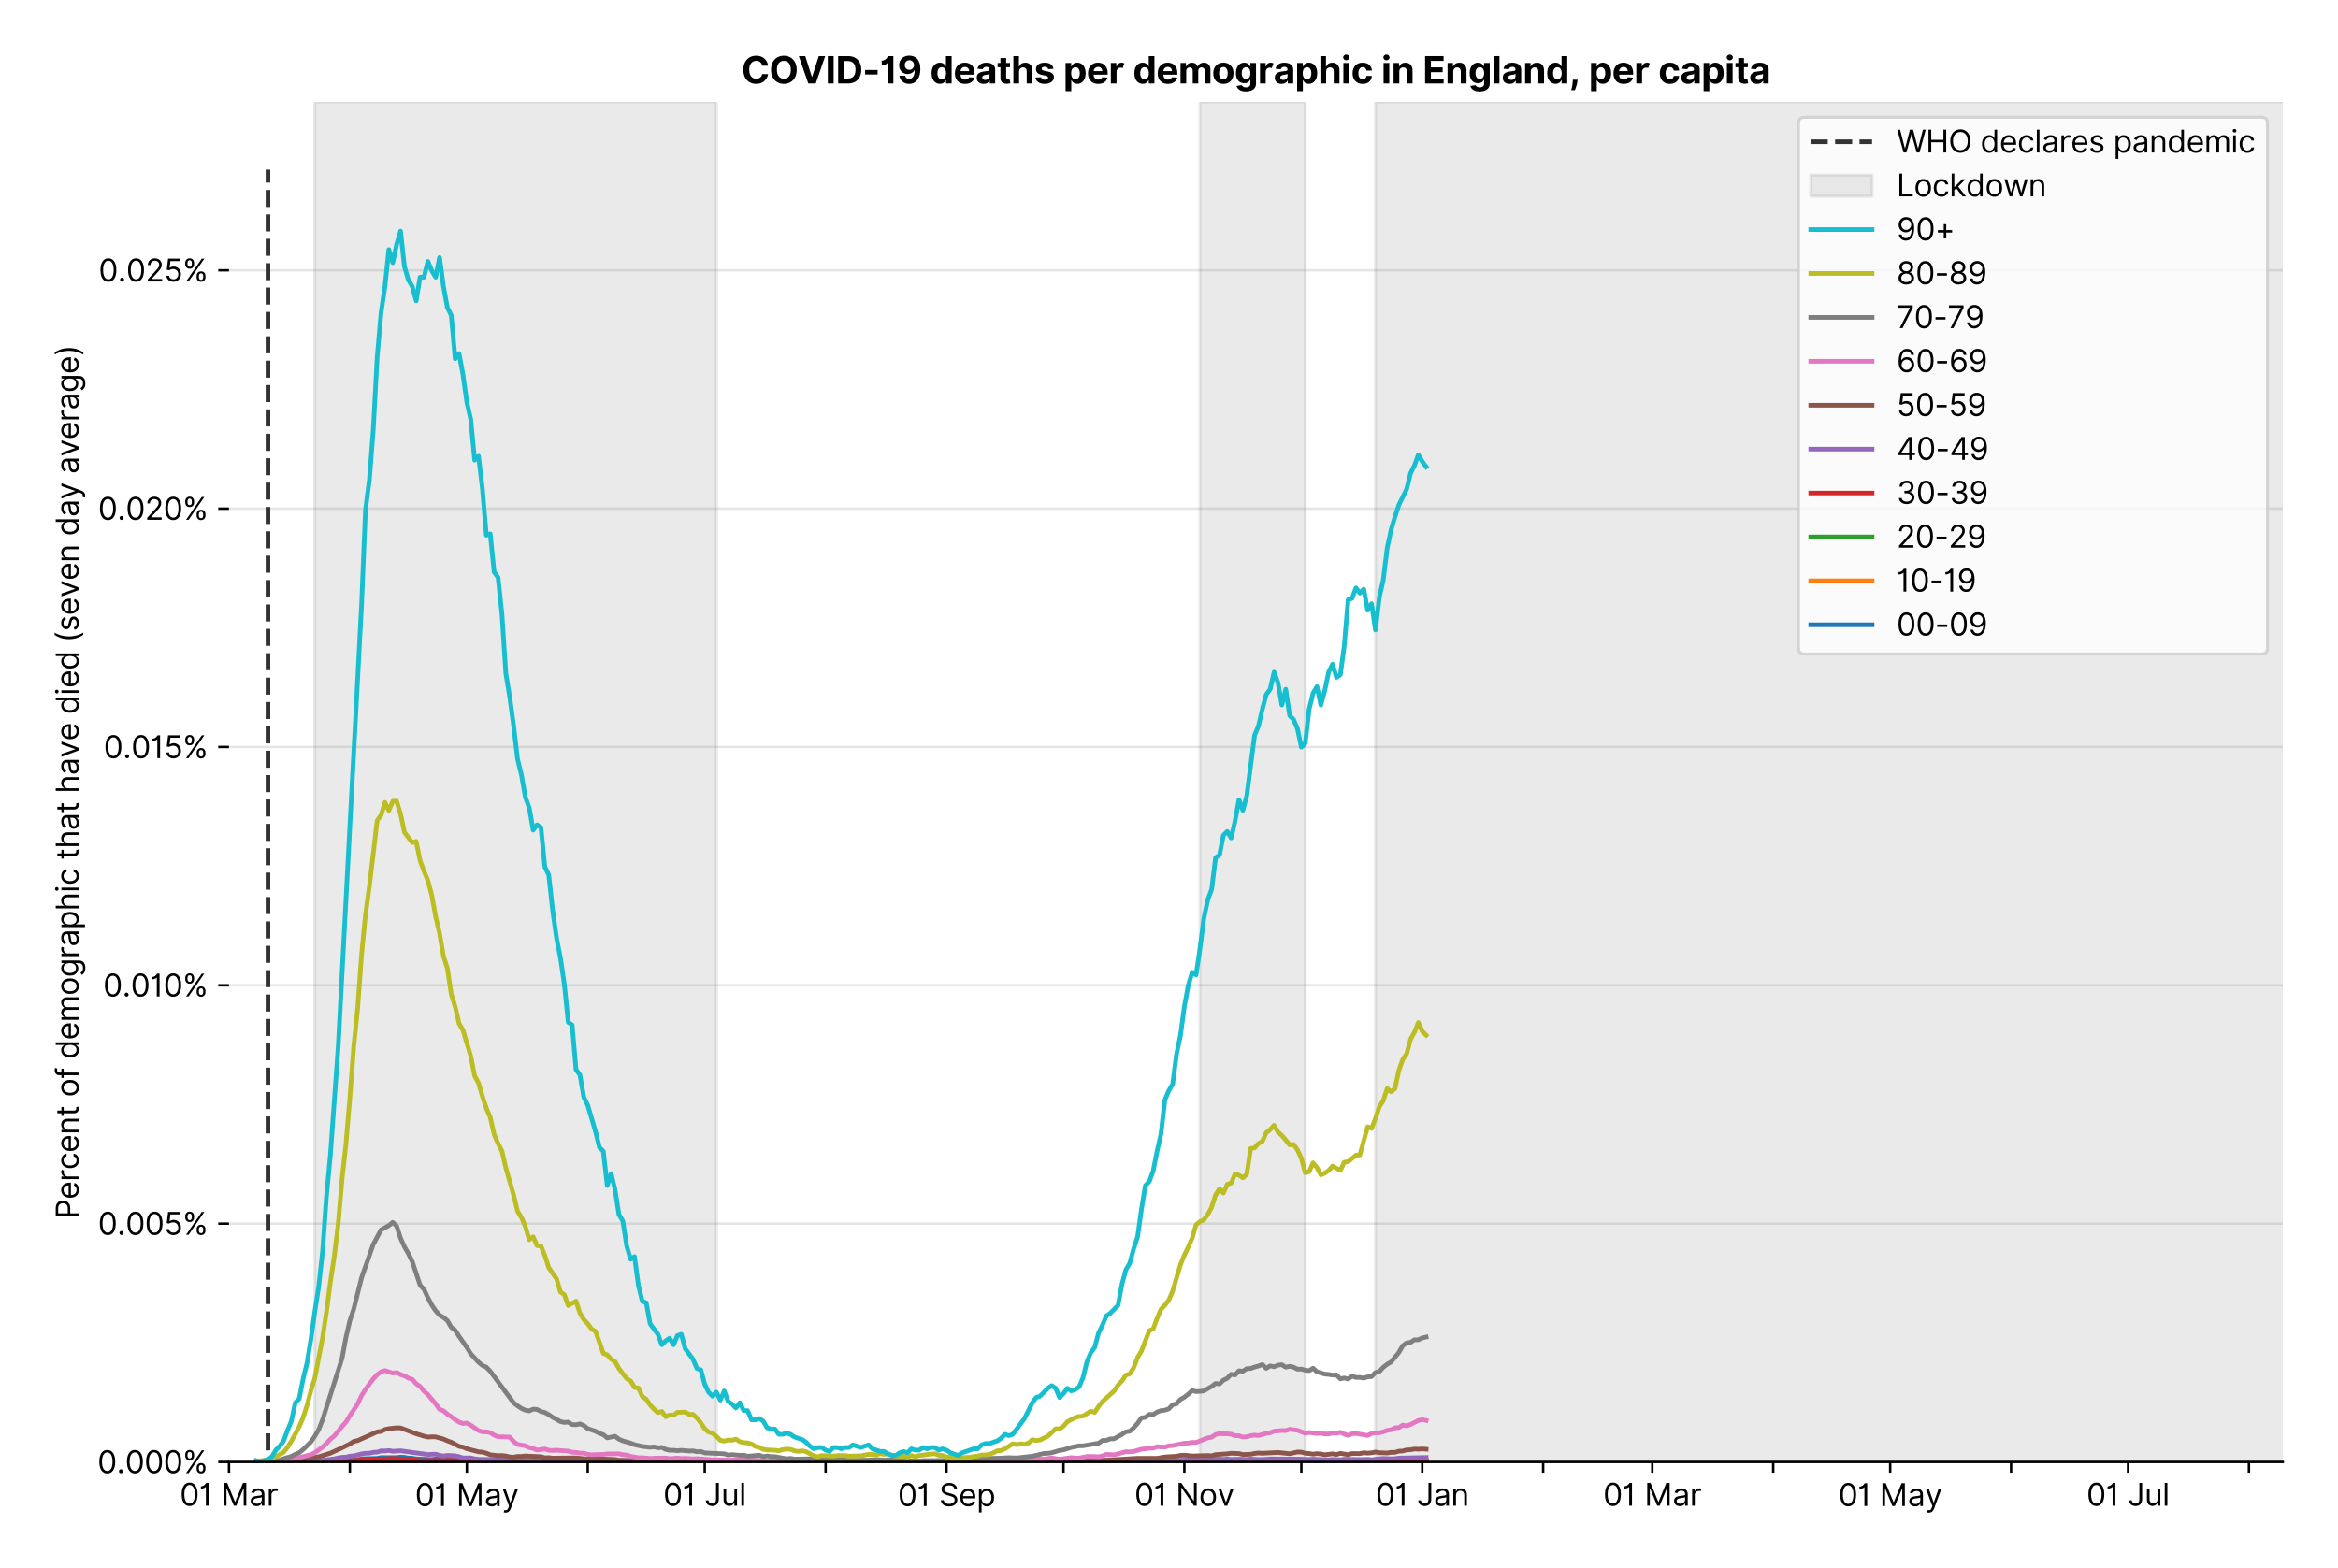 <?xml version="1.0" encoding="utf-8" standalone="no"?>
<!DOCTYPE svg PUBLIC "-//W3C//DTD SVG 1.1//EN"
  "http://www.w3.org/Graphics/SVG/1.1/DTD/svg11.dtd">
<svg version="1.1" viewBox="0 0 762.255 511.234" xmlns="http://www.w3.org/2000/svg" xmlns:xlink="http://www.w3.org/1999/xlink">
 <defs>
  <style type="text/css">*{stroke-linecap:butt;stroke-linejoin:round;}</style>
 </defs>
 <g id="figure_1">
  <g id="patch_1">
   <path d="M 0 511.234 
L 762.255 511.234 
L 762.255 0 
L 0 0 
z
" style="fill:#ffffff;"/>
  </g>
  <g id="axes_1">
   <g id="patch_2">
    <path d="M 74.655 476.745 
L 744.255 476.745 
L 744.255 33.225 
L 74.655 33.225 
z
" style="fill:#ffffff;"/>
   </g>
   <g id="matplotlib.axis_1">
    <g id="xtick_1">
     <g id="line2d_1">
      <defs>
       <path d="M 0 0 
L 0 3.5 
" id="m335262a06a" style="stroke:#000000;stroke-width:0.8;"/>
      </defs>
      <g>
       <use style="stroke:#000000;stroke-width:0.8;" x="74.655" xlink:href="#m335262a06a" y="476.745"/>
      </g>
     </g>
     <g id="text_1">
      <!-- 01 Mar -->
      <g transform="translate(58.618 491.018)scale(0.1 -0.1)">
       <defs>
        <path d="M 2000 -64 
Q 1230 -64 806 561 
Q 382 1186 382 2327 
Q 382 3459 809 4088 
Q 1236 4718 2000 4718 
Q 2764 4718 3191 4088 
Q 3618 3459 3618 2327 
Q 3618 1186 3194 561 
Q 2771 -64 2000 -64 
z
M 2000 436 
Q 2509 436 2791 927 
Q 3073 1418 3073 2327 
Q 3073 3234 2789 3730 
Q 2505 4227 2000 4227 
Q 1496 4227 1211 3730 
Q 927 3234 927 2327 
Q 927 1418 1210 927 
Q 1493 436 2000 436 
z
" id="Inter-Regular-30" transform="scale(0.016)"/>
        <path d="M 1973 4655 
L 1973 0 
L 1409 0 
L 1409 3836 
L 1373 3836 
Q 1341 3773 1209 3692 
Q 1077 3611 868 3551 
Q 659 3491 391 3491 
L 391 3964 
Q 661 3964 859 4061 
Q 1057 4159 1190 4291 
Q 1323 4423 1392 4529 
Q 1461 4636 1473 4655 
L 1973 4655 
z
" id="Inter-Regular-31" transform="scale(0.016)"/>
        <path id="Inter-Regular-20" transform="scale(0.016)"/>
        <path d="M 564 4655 
L 1236 4655 
L 2818 791 
L 2873 791 
L 4455 4655 
L 5127 4655 
L 5127 0 
L 4600 0 
L 4600 3536 
L 4555 3536 
L 3100 0 
L 2591 0 
L 1136 3536 
L 1091 3536 
L 1091 0 
L 564 0 
L 564 4655 
z
" id="Inter-Regular-4d" transform="scale(0.016)"/>
        <path d="M 1518 -82 
Q 1186 -82 916 44 
Q 646 170 486 410 
Q 327 650 327 991 
Q 327 1291 445 1478 
Q 564 1666 761 1773 
Q 959 1880 1199 1933 
Q 1439 1986 1682 2018 
Q 2000 2059 2199 2080 
Q 2398 2102 2490 2154 
Q 2582 2207 2582 2336 
L 2582 2355 
Q 2582 2691 2399 2877 
Q 2216 3064 1846 3064 
Q 1461 3064 1243 2895 
Q 1025 2727 936 2536 
L 427 2718 
Q 564 3036 792 3214 
Q 1021 3393 1292 3464 
Q 1564 3536 1827 3536 
Q 1996 3536 2215 3496 
Q 2434 3457 2640 3334 
Q 2846 3211 2982 2963 
Q 3118 2716 3118 2300 
L 3118 0 
L 2582 0 
L 2582 473 
L 2555 473 
Q 2500 359 2373 229 
Q 2246 100 2034 9 
Q 1823 -82 1518 -82 
z
M 1600 400 
Q 1918 400 2137 525 
Q 2357 650 2469 847 
Q 2582 1045 2582 1264 
L 2582 1755 
Q 2548 1714 2433 1681 
Q 2318 1648 2169 1624 
Q 2021 1600 1881 1583 
Q 1741 1566 1655 1555 
Q 1446 1527 1265 1467 
Q 1084 1407 974 1287 
Q 864 1168 864 964 
Q 864 684 1072 542 
Q 1280 400 1600 400 
z
" id="Inter-Regular-61" transform="scale(0.016)"/>
        <path d="M 491 0 
L 491 3491 
L 1009 3491 
L 1009 2964 
L 1046 2964 
Q 1139 3223 1389 3384 
Q 1639 3545 1955 3545 
Q 2100 3545 2209 3511 
Q 2318 3477 2400 3418 
L 2218 2964 
Q 2161 2993 2085 3010 
Q 2009 3027 1909 3027 
Q 1527 3027 1277 2794 
Q 1027 2561 1027 2209 
L 1027 0 
L 491 0 
z
" id="Inter-Regular-72" transform="scale(0.016)"/>
       </defs>
       <use xlink:href="#Inter-Regular-30"/>
       <use x="62.5" xlink:href="#Inter-Regular-31"/>
       <use x="106.676" xlink:href="#Inter-Regular-20"/>
       <use x="134.801" xlink:href="#Inter-Regular-4d"/>
       <use x="225.994" xlink:href="#Inter-Regular-61"/>
       <use x="282.386" xlink:href="#Inter-Regular-72"/>
      </g>
     </g>
    </g>
    <g id="xtick_2">
     <g id="line2d_2">
      <g>
       <use style="stroke:#000000;stroke-width:0.8;" x="114.067" xlink:href="#m335262a06a" y="476.745"/>
      </g>
     </g>
    </g>
    <g id="xtick_3">
     <g id="line2d_3">
      <g>
       <use style="stroke:#000000;stroke-width:0.8;" x="152.208" xlink:href="#m335262a06a" y="476.745"/>
      </g>
     </g>
     <g id="text_2">
      <!-- 01 May -->
      <g transform="translate(135.304 491.117)scale(0.1 -0.1)">
       <defs>
        <path d="M 818 -1355 
Q 682 -1355 575 -1333 
Q 468 -1311 427 -1291 
L 564 -818 
Q 857 -893 1053 -814 
Q 1250 -736 1391 -345 
L 1509 -18 
L 218 3491 
L 800 3491 
L 1764 709 
L 1800 709 
L 2764 3491 
L 3346 3491 
L 1846 -564 
Q 1550 -1355 818 -1355 
z
" id="Inter-Regular-79" transform="scale(0.016)"/>
       </defs>
       <use xlink:href="#Inter-Regular-30"/>
       <use x="62.5" xlink:href="#Inter-Regular-31"/>
       <use x="106.676" xlink:href="#Inter-Regular-20"/>
       <use x="134.801" xlink:href="#Inter-Regular-4d"/>
       <use x="225.994" xlink:href="#Inter-Regular-61"/>
       <use x="282.386" xlink:href="#Inter-Regular-79"/>
      </g>
     </g>
    </g>
    <g id="xtick_4">
     <g id="line2d_4">
      <g>
       <use style="stroke:#000000;stroke-width:0.8;" x="191.62" xlink:href="#m335262a06a" y="476.745"/>
      </g>
     </g>
    </g>
    <g id="xtick_5">
     <g id="line2d_5">
      <g>
       <use style="stroke:#000000;stroke-width:0.8;" x="229.76" xlink:href="#m335262a06a" y="476.745"/>
      </g>
     </g>
     <g id="text_3">
      <!-- 01 Jul -->
      <g transform="translate(216.217 491.018)scale(0.1 -0.1)">
       <defs>
        <path d="M 2346 4655 
L 2909 4655 
L 2909 1327 
Q 2909 657 2549 296 
Q 2189 -64 1582 -64 
Q 1200 -64 902 76 
Q 605 216 434 475 
Q 264 734 264 1091 
L 818 1091 
Q 818 795 1034 615 
Q 1250 436 1582 436 
Q 1948 436 2147 664 
Q 2346 893 2346 1327 
L 2346 4655 
z
" id="Inter-Regular-4a" transform="scale(0.016)"/>
        <path d="M 2691 1427 
L 2691 3491 
L 3227 3491 
L 3227 0 
L 2691 0 
L 2691 591 
L 2655 591 
Q 2532 325 2273 140 
Q 2014 -45 1618 -45 
Q 1127 -45 809 280 
Q 491 605 491 1273 
L 491 3491 
L 1027 3491 
L 1027 1309 
Q 1027 927 1242 700 
Q 1457 473 1791 473 
Q 1991 473 2199 575 
Q 2407 677 2549 888 
Q 2691 1100 2691 1427 
z
" id="Inter-Regular-75" transform="scale(0.016)"/>
        <path d="M 1027 4655 
L 1027 0 
L 491 0 
L 491 4655 
L 1027 4655 
z
" id="Inter-Regular-6c" transform="scale(0.016)"/>
       </defs>
       <use xlink:href="#Inter-Regular-30"/>
       <use x="62.5" xlink:href="#Inter-Regular-31"/>
       <use x="106.676" xlink:href="#Inter-Regular-20"/>
       <use x="134.801" xlink:href="#Inter-Regular-4a"/>
       <use x="189.063" xlink:href="#Inter-Regular-75"/>
       <use x="247.159" xlink:href="#Inter-Regular-6c"/>
      </g>
     </g>
    </g>
    <g id="xtick_6">
     <g id="line2d_6">
      <g>
       <use style="stroke:#000000;stroke-width:0.8;" x="269.172" xlink:href="#m335262a06a" y="476.745"/>
      </g>
     </g>
    </g>
    <g id="xtick_7">
     <g id="line2d_7">
      <g>
       <use style="stroke:#000000;stroke-width:0.8;" x="308.585" xlink:href="#m335262a06a" y="476.745"/>
      </g>
     </g>
     <g id="text_4">
      <!-- 01 Sep -->
      <g transform="translate(292.697 491.117)scale(0.1 -0.1)">
       <defs>
        <path d="M 3109 3491 
Q 3068 3836 2777 4027 
Q 2486 4218 2064 4218 
Q 1600 4218 1318 3999 
Q 1036 3780 1036 3445 
Q 1036 3195 1189 3042 
Q 1343 2889 1553 2803 
Q 1764 2718 1936 2673 
L 2409 2545 
Q 2591 2498 2815 2414 
Q 3039 2330 3244 2185 
Q 3450 2041 3584 1816 
Q 3718 1591 3718 1264 
Q 3718 886 3521 581 
Q 3325 277 2949 97 
Q 2573 -82 2036 -82 
Q 1286 -82 845 272 
Q 405 627 364 1200 
L 946 1200 
Q 968 936 1124 764 
Q 1280 593 1519 510 
Q 1759 427 2036 427 
Q 2359 427 2616 533 
Q 2873 639 3023 828 
Q 3173 1018 3173 1273 
Q 3173 1505 3043 1650 
Q 2914 1795 2702 1886 
Q 2491 1977 2246 2045 
L 1673 2209 
Q 1127 2366 809 2657 
Q 491 2948 491 3418 
Q 491 3809 703 4101 
Q 916 4393 1276 4555 
Q 1636 4718 2082 4718 
Q 2532 4718 2882 4558 
Q 3232 4398 3437 4120 
Q 3643 3843 3655 3491 
L 3109 3491 
z
" id="Inter-Regular-53" transform="scale(0.016)"/>
        <path d="M 1955 -73 
Q 1450 -73 1085 151 
Q 721 375 524 778 
Q 327 1182 327 1718 
Q 327 2255 524 2665 
Q 721 3075 1074 3305 
Q 1427 3536 1900 3536 
Q 2173 3536 2439 3445 
Q 2705 3355 2923 3151 
Q 3141 2948 3270 2614 
Q 3400 2280 3400 1791 
L 3400 1564 
L 866 1564 
Q 884 1005 1183 707 
Q 1482 409 1955 409 
Q 2271 409 2498 545 
Q 2725 682 2827 955 
L 3346 809 
Q 3223 414 2854 170 
Q 2486 -73 1955 -73 
z
M 866 2027 
L 2855 2027 
Q 2855 2470 2595 2762 
Q 2336 3055 1900 3055 
Q 1593 3055 1368 2911 
Q 1143 2768 1013 2533 
Q 884 2298 866 2027 
z
" id="Inter-Regular-65" transform="scale(0.016)"/>
        <path d="M 491 -1309 
L 491 3491 
L 1009 3491 
L 1009 2936 
L 1073 2936 
Q 1132 3027 1237 3169 
Q 1343 3311 1542 3423 
Q 1741 3536 2082 3536 
Q 2523 3536 2859 3315 
Q 3196 3095 3384 2690 
Q 3573 2286 3573 1736 
Q 3573 1182 3384 776 
Q 3196 370 2861 148 
Q 2527 -73 2091 -73 
Q 1755 -73 1552 39 
Q 1350 152 1241 296 
Q 1132 441 1073 536 
L 1027 536 
L 1027 -1309 
L 491 -1309 
z
M 1018 1745 
Q 1018 1152 1276 780 
Q 1534 409 2018 409 
Q 2355 409 2581 587 
Q 2807 766 2921 1069 
Q 3036 1373 3036 1745 
Q 3036 2114 2923 2410 
Q 2811 2707 2585 2881 
Q 2359 3055 2018 3055 
Q 1527 3055 1272 2693 
Q 1018 2332 1018 1745 
z
" id="Inter-Regular-70" transform="scale(0.016)"/>
       </defs>
       <use xlink:href="#Inter-Regular-30"/>
       <use x="62.5" xlink:href="#Inter-Regular-31"/>
       <use x="106.676" xlink:href="#Inter-Regular-20"/>
       <use x="134.801" xlink:href="#Inter-Regular-53"/>
       <use x="198.58" xlink:href="#Inter-Regular-65"/>
       <use x="256.818" xlink:href="#Inter-Regular-70"/>
      </g>
     </g>
    </g>
    <g id="xtick_8">
     <g id="line2d_8">
      <g>
       <use style="stroke:#000000;stroke-width:0.8;" x="346.725" xlink:href="#m335262a06a" y="476.745"/>
      </g>
     </g>
    </g>
    <g id="xtick_9">
     <g id="line2d_9">
      <g>
       <use style="stroke:#000000;stroke-width:0.8;" x="386.137" xlink:href="#m335262a06a" y="476.745"/>
      </g>
     </g>
     <g id="text_5">
      <!-- 01 Nov -->
      <g transform="translate(369.866 491.018)scale(0.1 -0.1)">
       <defs>
        <path d="M 4255 4655 
L 4255 0 
L 3709 0 
L 1173 3655 
L 1127 3655 
L 1127 0 
L 564 0 
L 564 4655 
L 1109 4655 
L 3655 991 
L 3700 991 
L 3700 4655 
L 4255 4655 
z
" id="Inter-Regular-4e" transform="scale(0.016)"/>
        <path d="M 1909 -73 
Q 1436 -73 1080 152 
Q 725 377 526 781 
Q 327 1186 327 1727 
Q 327 2273 526 2679 
Q 725 3086 1080 3311 
Q 1436 3536 1909 3536 
Q 2382 3536 2737 3311 
Q 3093 3086 3292 2679 
Q 3491 2273 3491 1727 
Q 3491 1186 3292 781 
Q 3093 377 2737 152 
Q 2382 -73 1909 -73 
z
M 1909 409 
Q 2268 409 2500 593 
Q 2732 777 2843 1077 
Q 2955 1377 2955 1727 
Q 2955 2077 2843 2379 
Q 2732 2682 2500 2868 
Q 2268 3055 1909 3055 
Q 1550 3055 1318 2868 
Q 1086 2682 975 2379 
Q 864 2077 864 1727 
Q 864 1377 975 1077 
Q 1086 777 1318 593 
Q 1550 409 1909 409 
z
" id="Inter-Regular-6f" transform="scale(0.016)"/>
        <path d="M 3346 3491 
L 2055 0 
L 1509 0 
L 218 3491 
L 800 3491 
L 1764 709 
L 1800 709 
L 2764 3491 
L 3346 3491 
z
" id="Inter-Regular-76" transform="scale(0.016)"/>
       </defs>
       <use xlink:href="#Inter-Regular-30"/>
       <use x="62.5" xlink:href="#Inter-Regular-31"/>
       <use x="106.676" xlink:href="#Inter-Regular-20"/>
       <use x="134.801" xlink:href="#Inter-Regular-4e"/>
       <use x="210.085" xlink:href="#Inter-Regular-6f"/>
       <use x="269.744" xlink:href="#Inter-Regular-76"/>
      </g>
     </g>
    </g>
    <g id="xtick_10">
     <g id="line2d_10">
      <g>
       <use style="stroke:#000000;stroke-width:0.8;" x="424.278" xlink:href="#m335262a06a" y="476.745"/>
      </g>
     </g>
    </g>
    <g id="xtick_11">
     <g id="line2d_11">
      <g>
       <use style="stroke:#000000;stroke-width:0.8;" x="463.69" xlink:href="#m335262a06a" y="476.745"/>
      </g>
     </g>
     <g id="text_6">
      <!-- 01 Jan -->
      <g transform="translate(448.491 491.018)scale(0.1 -0.1)">
       <defs>
        <path d="M 1027 2100 
L 1027 0 
L 491 0 
L 491 3491 
L 1009 3491 
L 1009 2945 
L 1055 2945 
Q 1177 3211 1427 3373 
Q 1677 3536 2073 3536 
Q 2602 3536 2928 3211 
Q 3255 2886 3255 2218 
L 3255 0 
L 2718 0 
L 2718 2182 
Q 2718 2593 2504 2824 
Q 2291 3055 1918 3055 
Q 1534 3055 1280 2806 
Q 1027 2557 1027 2100 
z
" id="Inter-Regular-6e" transform="scale(0.016)"/>
       </defs>
       <use xlink:href="#Inter-Regular-30"/>
       <use x="62.5" xlink:href="#Inter-Regular-31"/>
       <use x="106.676" xlink:href="#Inter-Regular-20"/>
       <use x="134.801" xlink:href="#Inter-Regular-4a"/>
       <use x="189.063" xlink:href="#Inter-Regular-61"/>
       <use x="245.455" xlink:href="#Inter-Regular-6e"/>
      </g>
     </g>
    </g>
    <g id="xtick_12">
     <g id="line2d_12">
      <g>
       <use style="stroke:#000000;stroke-width:0.8;" x="503.102" xlink:href="#m335262a06a" y="476.745"/>
      </g>
     </g>
    </g>
    <g id="xtick_13">
     <g id="line2d_13">
      <g>
       <use style="stroke:#000000;stroke-width:0.8;" x="538.7" xlink:href="#m335262a06a" y="476.745"/>
      </g>
     </g>
     <g id="text_7">
      <!-- 01 Mar -->
      <g transform="translate(522.664 491.018)scale(0.1 -0.1)">
       <use xlink:href="#Inter-Regular-30"/>
       <use x="62.5" xlink:href="#Inter-Regular-31"/>
       <use x="106.676" xlink:href="#Inter-Regular-20"/>
       <use x="134.801" xlink:href="#Inter-Regular-4d"/>
       <use x="225.994" xlink:href="#Inter-Regular-61"/>
       <use x="282.386" xlink:href="#Inter-Regular-72"/>
      </g>
     </g>
    </g>
    <g id="xtick_14">
     <g id="line2d_14">
      <g>
       <use style="stroke:#000000;stroke-width:0.8;" x="578.112" xlink:href="#m335262a06a" y="476.745"/>
      </g>
     </g>
    </g>
    <g id="xtick_15">
     <g id="line2d_15">
      <g>
       <use style="stroke:#000000;stroke-width:0.8;" x="616.253" xlink:href="#m335262a06a" y="476.745"/>
      </g>
     </g>
     <g id="text_8">
      <!-- 01 May -->
      <g transform="translate(599.35 491.117)scale(0.1 -0.1)">
       <use xlink:href="#Inter-Regular-30"/>
       <use x="62.5" xlink:href="#Inter-Regular-31"/>
       <use x="106.676" xlink:href="#Inter-Regular-20"/>
       <use x="134.801" xlink:href="#Inter-Regular-4d"/>
       <use x="225.994" xlink:href="#Inter-Regular-61"/>
       <use x="282.386" xlink:href="#Inter-Regular-79"/>
      </g>
     </g>
    </g>
    <g id="xtick_16">
     <g id="line2d_16">
      <g>
       <use style="stroke:#000000;stroke-width:0.8;" x="655.665" xlink:href="#m335262a06a" y="476.745"/>
      </g>
     </g>
    </g>
    <g id="xtick_17">
     <g id="line2d_17">
      <g>
       <use style="stroke:#000000;stroke-width:0.8;" x="693.806" xlink:href="#m335262a06a" y="476.745"/>
      </g>
     </g>
     <g id="text_9">
      <!-- 01 Jul -->
      <g transform="translate(680.262 491.018)scale(0.1 -0.1)">
       <use xlink:href="#Inter-Regular-30"/>
       <use x="62.5" xlink:href="#Inter-Regular-31"/>
       <use x="106.676" xlink:href="#Inter-Regular-20"/>
       <use x="134.801" xlink:href="#Inter-Regular-4a"/>
       <use x="189.063" xlink:href="#Inter-Regular-75"/>
       <use x="247.159" xlink:href="#Inter-Regular-6c"/>
      </g>
     </g>
    </g>
    <g id="xtick_18">
     <g id="line2d_18">
      <g>
       <use style="stroke:#000000;stroke-width:0.8;" x="733.218" xlink:href="#m335262a06a" y="476.745"/>
      </g>
     </g>
    </g>
   </g>
   <g id="matplotlib.axis_2">
    <g id="ytick_1">
     <g id="line2d_19">
      <path clip-path="url(#pcf79cca61e)" d="M 74.655 476.745 
L 744.255 476.745 
" style="fill:none;stroke:#e5e5e5;stroke-linecap:square;stroke-width:0.8;"/>
     </g>
     <g id="line2d_20">
      <defs>
       <path d="M 0 0 
L -3.5 0 
" id="m3a045208e7" style="stroke:#000000;stroke-width:0.8;"/>
      </defs>
      <g>
       <use style="stroke:#000000;stroke-width:0.8;" x="74.655" xlink:href="#m3a045208e7" y="476.745"/>
      </g>
     </g>
     <g id="text_10">
      <!-- 0.000% -->
      <g transform="translate(31.773 480.382)scale(0.1 -0.1)">
       <defs>
        <path d="M 882 -36 
Q 714 -36 593 84 
Q 473 205 473 373 
Q 473 541 593 661 
Q 714 782 882 782 
Q 1050 782 1170 661 
Q 1291 541 1291 373 
Q 1291 205 1170 84 
Q 1050 -36 882 -36 
z
" id="Inter-Regular-2e" transform="scale(0.016)"/>
        <path d="M 2855 873 
L 2855 1118 
Q 2855 1373 2960 1585 
Q 3066 1798 3269 1926 
Q 3473 2055 3764 2055 
Q 4059 2055 4259 1926 
Q 4459 1798 4561 1585 
Q 4664 1373 4664 1118 
L 4664 873 
Q 4664 618 4560 405 
Q 4457 193 4256 64 
Q 4055 -64 3764 -64 
Q 3468 -64 3266 64 
Q 3064 193 2959 405 
Q 2855 618 2855 873 
z
M 536 3536 
L 536 3782 
Q 536 4036 642 4248 
Q 748 4461 951 4589 
Q 1155 4718 1446 4718 
Q 1741 4718 1941 4589 
Q 2141 4461 2243 4248 
Q 2346 4036 2346 3782 
L 2346 3536 
Q 2346 3282 2242 3069 
Q 2139 2857 1937 2728 
Q 1736 2600 1446 2600 
Q 1150 2600 948 2728 
Q 746 2857 641 3069 
Q 536 3282 536 3536 
z
M 709 0 
L 3909 4655 
L 4427 4655 
L 1227 0 
L 709 0 
z
M 3318 1118 
L 3318 873 
Q 3318 661 3418 494 
Q 3518 327 3764 327 
Q 4002 327 4101 494 
Q 4200 661 4200 873 
L 4200 1118 
Q 4200 1330 4104 1497 
Q 4009 1664 3764 1664 
Q 3525 1664 3421 1497 
Q 3318 1330 3318 1118 
z
M 1000 3782 
L 1000 3536 
Q 1000 3325 1100 3158 
Q 1200 2991 1446 2991 
Q 1684 2991 1783 3158 
Q 1882 3325 1882 3536 
L 1882 3782 
Q 1882 3993 1786 4160 
Q 1691 4327 1446 4327 
Q 1207 4327 1103 4160 
Q 1000 3993 1000 3782 
z
" id="Inter-Regular-25" transform="scale(0.016)"/>
       </defs>
       <use xlink:href="#Inter-Regular-30"/>
       <use x="62.5" xlink:href="#Inter-Regular-2e"/>
       <use x="90.057" xlink:href="#Inter-Regular-30"/>
       <use x="152.557" xlink:href="#Inter-Regular-30"/>
       <use x="215.057" xlink:href="#Inter-Regular-30"/>
       <use x="277.557" xlink:href="#Inter-Regular-25"/>
      </g>
     </g>
    </g>
    <g id="ytick_2">
     <g id="line2d_21">
      <path clip-path="url(#pcf79cca61e)" d="M 74.655 399.026 
L 744.255 399.026 
" style="fill:none;stroke:#e5e5e5;stroke-linecap:square;stroke-width:0.8;"/>
     </g>
     <g id="line2d_22">
      <g>
       <use style="stroke:#000000;stroke-width:0.8;" x="74.655" xlink:href="#m3a045208e7" y="399.026"/>
      </g>
     </g>
     <g id="text_11">
      <!-- 0.005% -->
      <g transform="translate(31.944 402.663)scale(0.1 -0.1)">
       <defs>
        <path d="M 1936 -64 
Q 1536 -64 1216 95 
Q 896 255 702 532 
Q 509 809 491 1164 
L 1036 1164 
Q 1068 848 1324 642 
Q 1580 436 1936 436 
Q 2223 436 2447 570 
Q 2671 705 2799 940 
Q 2927 1175 2927 1473 
Q 2927 1777 2794 2017 
Q 2661 2257 2429 2395 
Q 2198 2534 1900 2536 
Q 1686 2539 1461 2472 
Q 1236 2405 1091 2300 
L 564 2364 
L 846 4655 
L 3264 4655 
L 3264 4155 
L 1318 4155 
L 1155 2782 
L 1182 2782 
Q 1325 2895 1541 2970 
Q 1757 3045 1991 3045 
Q 2418 3045 2753 2842 
Q 3089 2639 3281 2286 
Q 3473 1934 3473 1482 
Q 3473 1036 3274 687 
Q 3075 339 2727 137 
Q 2380 -64 1936 -64 
z
" id="Inter-Regular-35" transform="scale(0.016)"/>
       </defs>
       <use xlink:href="#Inter-Regular-30"/>
       <use x="62.5" xlink:href="#Inter-Regular-2e"/>
       <use x="90.057" xlink:href="#Inter-Regular-30"/>
       <use x="152.557" xlink:href="#Inter-Regular-30"/>
       <use x="215.057" xlink:href="#Inter-Regular-35"/>
       <use x="275.852" xlink:href="#Inter-Regular-25"/>
      </g>
     </g>
    </g>
    <g id="ytick_3">
     <g id="line2d_23">
      <path clip-path="url(#pcf79cca61e)" d="M 74.655 321.307 
L 744.255 321.307 
" style="fill:none;stroke:#e5e5e5;stroke-linecap:square;stroke-width:0.8;"/>
     </g>
     <g id="line2d_24">
      <g>
       <use style="stroke:#000000;stroke-width:0.8;" x="74.655" xlink:href="#m3a045208e7" y="321.307"/>
      </g>
     </g>
     <g id="text_12">
      <!-- 0.010% -->
      <g transform="translate(33.606 324.944)scale(0.1 -0.1)">
       <use xlink:href="#Inter-Regular-30"/>
       <use x="62.5" xlink:href="#Inter-Regular-2e"/>
       <use x="90.057" xlink:href="#Inter-Regular-30"/>
       <use x="152.557" xlink:href="#Inter-Regular-31"/>
       <use x="196.733" xlink:href="#Inter-Regular-30"/>
       <use x="259.233" xlink:href="#Inter-Regular-25"/>
      </g>
     </g>
    </g>
    <g id="ytick_4">
     <g id="line2d_25">
      <path clip-path="url(#pcf79cca61e)" d="M 74.655 243.588 
L 744.255 243.588 
" style="fill:none;stroke:#e5e5e5;stroke-linecap:square;stroke-width:0.8;"/>
     </g>
     <g id="line2d_26">
      <g>
       <use style="stroke:#000000;stroke-width:0.8;" x="74.655" xlink:href="#m3a045208e7" y="243.588"/>
      </g>
     </g>
     <g id="text_13">
      <!-- 0.015% -->
      <g transform="translate(33.777 247.225)scale(0.1 -0.1)">
       <use xlink:href="#Inter-Regular-30"/>
       <use x="62.5" xlink:href="#Inter-Regular-2e"/>
       <use x="90.057" xlink:href="#Inter-Regular-30"/>
       <use x="152.557" xlink:href="#Inter-Regular-31"/>
       <use x="196.733" xlink:href="#Inter-Regular-35"/>
       <use x="257.528" xlink:href="#Inter-Regular-25"/>
      </g>
     </g>
    </g>
    <g id="ytick_5">
     <g id="line2d_27">
      <path clip-path="url(#pcf79cca61e)" d="M 74.655 165.869 
L 744.255 165.869 
" style="fill:none;stroke:#e5e5e5;stroke-linecap:square;stroke-width:0.8;"/>
     </g>
     <g id="line2d_28">
      <g>
       <use style="stroke:#000000;stroke-width:0.8;" x="74.655" xlink:href="#m3a045208e7" y="165.869"/>
      </g>
     </g>
     <g id="text_14">
      <!-- 0.020% -->
      <g transform="translate(31.972 169.506)scale(0.1 -0.1)">
       <defs>
        <path d="M 482 0 
L 482 409 
L 2018 2091 
Q 2289 2386 2464 2605 
Q 2639 2825 2724 3019 
Q 2809 3214 2809 3427 
Q 2809 3795 2553 4011 
Q 2298 4227 1918 4227 
Q 1514 4227 1275 3985 
Q 1036 3743 1036 3345 
L 500 3345 
Q 500 3755 688 4064 
Q 877 4373 1203 4545 
Q 1530 4718 1936 4718 
Q 2346 4718 2661 4545 
Q 2977 4373 3156 4079 
Q 3336 3786 3336 3427 
Q 3336 3170 3244 2926 
Q 3152 2682 2926 2383 
Q 2700 2084 2300 1655 
L 1255 536 
L 1255 500 
L 3418 500 
L 3418 0 
L 482 0 
z
" id="Inter-Regular-32" transform="scale(0.016)"/>
       </defs>
       <use xlink:href="#Inter-Regular-30"/>
       <use x="62.5" xlink:href="#Inter-Regular-2e"/>
       <use x="90.057" xlink:href="#Inter-Regular-30"/>
       <use x="152.557" xlink:href="#Inter-Regular-32"/>
       <use x="213.068" xlink:href="#Inter-Regular-30"/>
       <use x="275.568" xlink:href="#Inter-Regular-25"/>
      </g>
     </g>
    </g>
    <g id="ytick_6">
     <g id="line2d_29">
      <path clip-path="url(#pcf79cca61e)" d="M 74.655 88.15 
L 744.255 88.15 
" style="fill:none;stroke:#e5e5e5;stroke-linecap:square;stroke-width:0.8;"/>
     </g>
     <g id="line2d_30">
      <g>
       <use style="stroke:#000000;stroke-width:0.8;" x="74.655" xlink:href="#m3a045208e7" y="88.15"/>
      </g>
     </g>
     <g id="text_15">
      <!-- 0.025% -->
      <g transform="translate(32.142 91.787)scale(0.1 -0.1)">
       <use xlink:href="#Inter-Regular-30"/>
       <use x="62.5" xlink:href="#Inter-Regular-2e"/>
       <use x="90.057" xlink:href="#Inter-Regular-30"/>
       <use x="152.557" xlink:href="#Inter-Regular-32"/>
       <use x="213.068" xlink:href="#Inter-Regular-35"/>
       <use x="273.864" xlink:href="#Inter-Regular-25"/>
      </g>
     </g>
    </g>
    <g id="text_16">
     <!-- Percent of demographic that have died (seven day average) -->
     <g transform="translate(25.614 397.458)rotate(-90)scale(0.1 -0.1)">
      <defs>
       <path d="M 564 0 
L 564 4655 
L 2136 4655 
Q 2684 4655 3033 4458 
Q 3382 4261 3550 3927 
Q 3718 3593 3718 3182 
Q 3718 2770 3551 2434 
Q 3384 2098 3036 1899 
Q 2689 1700 2146 1700 
L 1127 1700 
L 1127 0 
L 564 0 
z
M 1127 2200 
L 2127 2200 
Q 2689 2200 2926 2482 
Q 3164 2764 3164 3182 
Q 3164 3602 2925 3878 
Q 2686 4155 2118 4155 
L 1127 4155 
L 1127 2200 
z
" id="Inter-Regular-50" transform="scale(0.016)"/>
       <path d="M 1909 -73 
Q 1418 -73 1063 159 
Q 709 391 518 798 
Q 327 1205 327 1727 
Q 327 2259 524 2667 
Q 721 3075 1074 3305 
Q 1427 3536 1900 3536 
Q 2268 3536 2563 3400 
Q 2859 3264 3047 3018 
Q 3236 2773 3282 2445 
L 2746 2445 
Q 2684 2684 2474 2869 
Q 2264 3055 1909 3055 
Q 1439 3055 1151 2697 
Q 864 2339 864 1745 
Q 864 1139 1148 774 
Q 1432 409 1909 409 
Q 2223 409 2447 570 
Q 2671 732 2746 1018 
L 3282 1018 
Q 3236 709 3058 462 
Q 2880 216 2588 71 
Q 2296 -73 1909 -73 
z
" id="Inter-Regular-63" transform="scale(0.016)"/>
       <path d="M 2009 3491 
L 2009 3036 
L 1264 3036 
L 1264 1000 
Q 1264 773 1331 660 
Q 1398 548 1503 510 
Q 1609 473 1727 473 
Q 1816 473 1873 483 
Q 1930 493 1964 500 
L 2073 18 
Q 2018 -2 1920 -23 
Q 1823 -45 1673 -45 
Q 1446 -45 1228 52 
Q 1011 150 869 350 
Q 727 550 727 855 
L 727 3036 
L 200 3036 
L 200 3491 
L 727 3491 
L 727 4327 
L 1264 4327 
L 1264 3491 
L 2009 3491 
z
" id="Inter-Regular-74" transform="scale(0.016)"/>
       <path d="M 2046 3491 
L 2046 3036 
L 1264 3036 
L 1264 0 
L 727 0 
L 727 3036 
L 164 3036 
L 164 3491 
L 727 3491 
L 727 3973 
Q 727 4273 868 4473 
Q 1009 4673 1234 4773 
Q 1459 4873 1709 4873 
Q 1907 4873 2032 4841 
Q 2157 4809 2218 4782 
L 2064 4318 
Q 2023 4332 1951 4352 
Q 1880 4373 1764 4373 
Q 1498 4373 1381 4239 
Q 1264 4105 1264 3845 
L 1264 3491 
L 2046 3491 
z
" id="Inter-Regular-66" transform="scale(0.016)"/>
       <path d="M 1809 -73 
Q 1373 -73 1039 148 
Q 705 370 516 776 
Q 327 1182 327 1736 
Q 327 2286 516 2690 
Q 705 3095 1041 3315 
Q 1377 3536 1818 3536 
Q 2159 3536 2358 3423 
Q 2557 3311 2662 3169 
Q 2768 3027 2827 2936 
L 2873 2936 
L 2873 4655 
L 3409 4655 
L 3409 0 
L 2891 0 
L 2891 536 
L 2827 536 
Q 2768 441 2659 296 
Q 2550 152 2348 39 
Q 2146 -73 1809 -73 
z
M 1882 409 
Q 2366 409 2624 780 
Q 2882 1152 2882 1745 
Q 2882 2332 2627 2693 
Q 2373 3055 1882 3055 
Q 1541 3055 1315 2881 
Q 1089 2707 976 2410 
Q 864 2114 864 1745 
Q 864 1373 978 1069 
Q 1093 766 1319 587 
Q 1546 409 1882 409 
z
" id="Inter-Regular-64" transform="scale(0.016)"/>
       <path d="M 491 0 
L 491 3491 
L 1009 3491 
L 1009 2945 
L 1055 2945 
Q 1164 3225 1407 3380 
Q 1650 3536 1991 3536 
Q 2336 3536 2567 3380 
Q 2798 3225 2927 2945 
L 2964 2945 
Q 3098 3216 3366 3376 
Q 3634 3536 4009 3536 
Q 4477 3536 4775 3244 
Q 5073 2952 5073 2336 
L 5073 0 
L 4536 0 
L 4536 2336 
Q 4536 2723 4325 2889 
Q 4114 3055 3827 3055 
Q 3459 3055 3257 2833 
Q 3055 2611 3055 2273 
L 3055 0 
L 2509 0 
L 2509 2391 
Q 2509 2689 2316 2872 
Q 2123 3055 1818 3055 
Q 1609 3055 1428 2943 
Q 1248 2832 1137 2635 
Q 1027 2439 1027 2182 
L 1027 0 
L 491 0 
z
" id="Inter-Regular-6d" transform="scale(0.016)"/>
       <path d="M 1900 -1382 
Q 1316 -1382 976 -1169 
Q 636 -957 473 -682 
L 900 -382 
Q 973 -477 1084 -601 
Q 1196 -725 1390 -817 
Q 1584 -909 1900 -909 
Q 2323 -909 2598 -704 
Q 2873 -500 2873 -64 
L 2873 645 
L 2827 645 
Q 2768 550 2660 410 
Q 2552 270 2351 162 
Q 2150 55 1809 55 
Q 1386 55 1051 255 
Q 716 455 521 836 
Q 327 1218 327 1764 
Q 327 2300 516 2699 
Q 705 3098 1041 3317 
Q 1377 3536 1818 3536 
Q 2159 3536 2360 3423 
Q 2561 3311 2669 3169 
Q 2777 3027 2836 2936 
L 2891 2936 
L 2891 3491 
L 3409 3491 
L 3409 -100 
Q 3409 -550 3205 -833 
Q 3002 -1116 2660 -1249 
Q 2318 -1382 1900 -1382 
z
M 1882 536 
Q 2366 536 2624 864 
Q 2882 1193 2882 1773 
Q 2882 2339 2627 2697 
Q 2373 3055 1882 3055 
Q 1541 3055 1315 2882 
Q 1089 2709 976 2418 
Q 864 2127 864 1773 
Q 864 1227 1120 881 
Q 1377 536 1882 536 
z
" id="Inter-Regular-67" transform="scale(0.016)"/>
       <path d="M 1027 2100 
L 1027 0 
L 491 0 
L 491 4655 
L 1027 4655 
L 1027 2945 
L 1073 2945 
Q 1196 3216 1442 3376 
Q 1689 3536 2100 3536 
Q 2636 3536 2963 3213 
Q 3291 2891 3291 2218 
L 3291 0 
L 2755 0 
L 2755 2182 
Q 2755 2598 2540 2826 
Q 2325 3055 1946 3055 
Q 1548 3055 1287 2806 
Q 1027 2557 1027 2100 
z
" id="Inter-Regular-68" transform="scale(0.016)"/>
       <path d="M 491 0 
L 491 3491 
L 1027 3491 
L 1027 0 
L 491 0 
z
M 764 4073 
Q 607 4073 494 4179 
Q 382 4286 382 4436 
Q 382 4586 494 4693 
Q 607 4800 764 4800 
Q 921 4800 1033 4693 
Q 1146 4586 1146 4436 
Q 1146 4286 1033 4179 
Q 921 4073 764 4073 
z
" id="Inter-Regular-69" transform="scale(0.016)"/>
       <path d="M 682 1964 
Q 682 2823 906 3544 
Q 1130 4266 1546 4873 
L 2018 4873 
Q 1800 4573 1623 4095 
Q 1446 3618 1341 3061 
Q 1236 2505 1236 1964 
Q 1236 1423 1341 866 
Q 1446 309 1623 -168 
Q 1800 -645 2018 -945 
L 1546 -945 
Q 1130 -339 906 383 
Q 682 1105 682 1964 
z
" id="Inter-Regular-28" transform="scale(0.016)"/>
       <path d="M 2964 2709 
L 2482 2573 
Q 2411 2755 2245 2914 
Q 2080 3073 1727 3073 
Q 1407 3073 1194 2926 
Q 982 2780 982 2555 
Q 982 2355 1127 2239 
Q 1273 2123 1582 2045 
L 2100 1918 
Q 3027 1691 3027 973 
Q 3027 673 2855 436 
Q 2684 200 2377 63 
Q 2071 -73 1664 -73 
Q 1130 -73 780 159 
Q 430 391 336 836 
L 846 964 
Q 989 400 1655 400 
Q 2030 400 2251 560 
Q 2473 720 2473 945 
Q 2473 1316 1955 1436 
L 1373 1573 
Q 893 1686 669 1926 
Q 446 2166 446 2527 
Q 446 2823 613 3050 
Q 780 3277 1069 3406 
Q 1359 3536 1727 3536 
Q 2246 3536 2542 3309 
Q 2839 3082 2964 2709 
z
" id="Inter-Regular-73" transform="scale(0.016)"/>
       <path d="M 1638 1940 
Q 1638 1081 1414 359 
Q 1191 -362 775 -969 
L 302 -969 
Q 520 -669 697 -191 
Q 875 286 979 842 
Q 1084 1399 1084 1940 
Q 1084 2481 979 3038 
Q 875 3595 697 4072 
Q 520 4549 302 4849 
L 775 4849 
Q 1191 4243 1414 3521 
Q 1638 2799 1638 1940 
z
" id="Inter-Regular-29" transform="scale(0.016)"/>
      </defs>
      <use xlink:href="#Inter-Regular-50"/>
      <use x="63.494" xlink:href="#Inter-Regular-65"/>
      <use x="121.733" xlink:href="#Inter-Regular-72"/>
      <use x="160.085" xlink:href="#Inter-Regular-63"/>
      <use x="215.909" xlink:href="#Inter-Regular-65"/>
      <use x="274.148" xlink:href="#Inter-Regular-6e"/>
      <use x="332.671" xlink:href="#Inter-Regular-74"/>
      <use x="369.034" xlink:href="#Inter-Regular-20"/>
      <use x="397.159" xlink:href="#Inter-Regular-6f"/>
      <use x="456.818" xlink:href="#Inter-Regular-66"/>
      <use x="492.898" xlink:href="#Inter-Regular-20"/>
      <use x="521.023" xlink:href="#Inter-Regular-64"/>
      <use x="583.097" xlink:href="#Inter-Regular-65"/>
      <use x="641.335" xlink:href="#Inter-Regular-6d"/>
      <use x="728.267" xlink:href="#Inter-Regular-6f"/>
      <use x="787.926" xlink:href="#Inter-Regular-67"/>
      <use x="848.864" xlink:href="#Inter-Regular-72"/>
      <use x="887.216" xlink:href="#Inter-Regular-61"/>
      <use x="943.608" xlink:href="#Inter-Regular-70"/>
      <use x="1004.546" xlink:href="#Inter-Regular-68"/>
      <use x="1063.637" xlink:href="#Inter-Regular-69"/>
      <use x="1087.358" xlink:href="#Inter-Regular-63"/>
      <use x="1143.182" xlink:href="#Inter-Regular-20"/>
      <use x="1171.307" xlink:href="#Inter-Regular-74"/>
      <use x="1207.671" xlink:href="#Inter-Regular-68"/>
      <use x="1266.762" xlink:href="#Inter-Regular-61"/>
      <use x="1323.154" xlink:href="#Inter-Regular-74"/>
      <use x="1359.517" xlink:href="#Inter-Regular-20"/>
      <use x="1387.642" xlink:href="#Inter-Regular-68"/>
      <use x="1446.733" xlink:href="#Inter-Regular-61"/>
      <use x="1503.125" xlink:href="#Inter-Regular-76"/>
      <use x="1558.807" xlink:href="#Inter-Regular-65"/>
      <use x="1617.046" xlink:href="#Inter-Regular-20"/>
      <use x="1645.171" xlink:href="#Inter-Regular-64"/>
      <use x="1707.245" xlink:href="#Inter-Regular-69"/>
      <use x="1730.966" xlink:href="#Inter-Regular-65"/>
      <use x="1789.205" xlink:href="#Inter-Regular-64"/>
      <use x="1851.279" xlink:href="#Inter-Regular-20"/>
      <use x="1879.404" xlink:href="#Inter-Regular-28"/>
      <use x="1915.625" xlink:href="#Inter-Regular-73"/>
      <use x="1967.898" xlink:href="#Inter-Regular-65"/>
      <use x="2026.137" xlink:href="#Inter-Regular-76"/>
      <use x="2081.819" xlink:href="#Inter-Regular-65"/>
      <use x="2140.057" xlink:href="#Inter-Regular-6e"/>
      <use x="2198.58" xlink:href="#Inter-Regular-20"/>
      <use x="2226.705" xlink:href="#Inter-Regular-64"/>
      <use x="2288.779" xlink:href="#Inter-Regular-61"/>
      <use x="2345.171" xlink:href="#Inter-Regular-79"/>
      <use x="2400.853" xlink:href="#Inter-Regular-20"/>
      <use x="2428.978" xlink:href="#Inter-Regular-61"/>
      <use x="2485.37" xlink:href="#Inter-Regular-76"/>
      <use x="2541.052" xlink:href="#Inter-Regular-65"/>
      <use x="2599.29" xlink:href="#Inter-Regular-72"/>
      <use x="2637.643" xlink:href="#Inter-Regular-61"/>
      <use x="2694.035" xlink:href="#Inter-Regular-67"/>
      <use x="2754.972" xlink:href="#Inter-Regular-65"/>
      <use x="2813.211" xlink:href="#Inter-Regular-29"/>
     </g>
    </g>
   </g>
   <g id="patch_3">
    <path clip-path="url(#pcf79cca61e)" d="M 102.625 476.745 
L 102.625 33.225 
L 233.574 33.225 
L 233.574 476.745 
z
" style="fill:#777777;opacity:0.15;stroke:#777777;stroke-linejoin:miter;"/>
   </g>
   <g id="patch_4">
    <path clip-path="url(#pcf79cca61e)" d="M 391.223 476.745 
L 391.223 33.225 
L 425.549 33.225 
L 425.549 476.745 
z
" style="fill:#777777;opacity:0.15;stroke:#777777;stroke-linejoin:miter;"/>
   </g>
   <g id="patch_5">
    <path clip-path="url(#pcf79cca61e)" d="M 448.434 476.745 
L 448.434 33.225 
L 927.736 33.225 
L 927.736 476.745 
z
" style="fill:#777777;opacity:0.15;stroke:#777777;stroke-linejoin:miter;"/>
   </g>
   <g id="LineCollection_1">
    <path clip-path="url(#pcf79cca61e)" d="M 87.368 496.814 
L 87.368 55.301 
" style="fill:none;stroke:#333333;stroke-dasharray:5.55,2.4;stroke-dashoffset:0;stroke-width:1.5;"/>
   </g>
   <g id="line2d_31">
    <path clip-path="url(#pcf79cca61e)" d="M 83.554 476.745 
L 89.911 476.68 
L 102.625 476.583 
L 108.981 476.355 
L 111.524 476.258 
L 114.067 476.096 
L 116.609 475.998 
L 117.881 475.706 
L 122.966 475.576 
L 124.238 475.316 
L 129.323 475.316 
L 130.594 475.154 
L 131.866 475.219 
L 133.137 475.479 
L 134.409 475.511 
L 135.68 475.738 
L 140.765 475.966 
L 142.037 475.771 
L 144.579 475.901 
L 147.122 475.738 
L 150.936 476.388 
L 152.208 476.42 
L 153.479 476.323 
L 156.022 476.518 
L 159.836 476.388 
L 164.921 476.583 
L 173.821 476.453 
L 183.991 476.648 
L 187.806 476.615 
L 190.348 476.713 
L 199.248 476.615 
L 201.79 476.55 
L 209.419 476.648 
L 211.961 476.615 
L 219.589 476.68 
L 222.132 476.745 
L 349.268 476.648 
L 355.625 476.583 
L 393.765 476.485 
L 402.665 476.355 
L 410.293 476.453 
L 412.836 476.388 
L 435.72 476.485 
L 436.992 476.55 
L 438.263 476.453 
L 443.348 476.55 
L 445.891 476.453 
L 448.434 476.453 
L 450.977 476.355 
L 461.147 476.29 
L 462.419 476.225 
L 464.962 476.355 
L 464.962 476.355 
" style="fill:none;stroke:#1f77b4;stroke-linecap:square;stroke-width:1.5;"/>
   </g>
   <g id="line2d_32">
    <path clip-path="url(#pcf79cca61e)" d="M 83.554 476.745 
L 116.609 476.642 
L 120.424 476.642 
L 464.962 476.745 
L 464.962 476.745 
" style="fill:none;stroke:#ff7f0e;stroke-linecap:square;stroke-width:1.5;"/>
   </g>
   <g id="line2d_33">
    <path clip-path="url(#pcf79cca61e)" d="M 83.554 476.745 
L 106.439 476.654 
L 111.524 476.471 
L 114.067 476.319 
L 117.881 476.319 
L 120.424 476.349 
L 121.695 476.41 
L 124.238 476.379 
L 126.78 476.379 
L 131.866 476.593 
L 142.037 476.41 
L 148.393 476.654 
L 464.962 476.654 
L 464.962 476.654 
" style="fill:none;stroke:#2ca02c;stroke-linecap:square;stroke-width:1.5;"/>
   </g>
   <g id="line2d_34">
    <path clip-path="url(#pcf79cca61e)" d="M 83.554 476.745 
L 100.082 476.657 
L 103.896 476.509 
L 105.167 476.362 
L 110.253 476.274 
L 111.524 476.333 
L 112.795 476.274 
L 114.067 476.333 
L 116.609 476.127 
L 117.881 476.127 
L 121.695 475.803 
L 124.238 475.773 
L 125.509 475.832 
L 126.78 475.656 
L 129.323 475.626 
L 130.594 475.803 
L 134.409 475.95 
L 136.951 476.303 
L 147.122 476.156 
L 154.75 476.421 
L 162.378 476.539 
L 167.464 476.48 
L 181.449 476.716 
L 359.439 476.627 
L 364.524 476.598 
L 393.765 476.539 
L 396.308 476.451 
L 402.665 476.509 
L 406.479 476.421 
L 412.836 476.362 
L 425.549 476.421 
L 428.092 476.598 
L 429.364 476.509 
L 430.635 476.598 
L 436.992 476.362 
L 438.263 476.451 
L 439.534 476.421 
L 442.077 476.509 
L 449.705 476.598 
L 452.248 476.509 
L 454.791 476.509 
L 457.333 476.362 
L 463.69 476.097 
L 464.962 476.156 
L 464.962 476.156 
" style="fill:none;stroke:#d62728;stroke-linecap:square;stroke-width:1.5;"/>
   </g>
   <g id="line2d_35">
    <path clip-path="url(#pcf79cca61e)" d="M 83.554 476.745 
L 89.911 476.683 
L 97.539 476.62 
L 105.167 476.184 
L 108.981 475.717 
L 110.253 475.406 
L 111.524 475.219 
L 112.795 475.157 
L 114.067 474.845 
L 115.338 474.752 
L 117.881 474.098 
L 119.152 473.911 
L 120.424 473.88 
L 121.695 473.6 
L 122.966 473.537 
L 124.238 473.132 
L 125.509 473.164 
L 126.78 473.008 
L 128.052 473.257 
L 130.594 473.101 
L 139.494 474.316 
L 142.037 474.191 
L 143.308 474.596 
L 144.579 474.783 
L 145.851 474.596 
L 148.393 474.721 
L 149.665 475.001 
L 150.936 475.437 
L 153.479 475.406 
L 154.75 475.717 
L 156.022 475.873 
L 163.65 475.998 
L 164.921 475.966 
L 166.192 476.06 
L 167.464 475.966 
L 173.821 476.184 
L 182.72 476.247 
L 183.991 476.371 
L 186.534 476.371 
L 191.62 476.527 
L 197.976 476.465 
L 200.519 476.402 
L 203.062 476.34 
L 206.876 476.527 
L 209.419 476.62 
L 210.69 476.714 
L 213.233 476.652 
L 217.047 476.652 
L 228.489 476.558 
L 232.303 476.558 
L 237.388 476.652 
L 243.745 476.714 
L 262.816 476.62 
L 266.63 476.527 
L 276.801 476.683 
L 280.615 476.652 
L 288.243 476.745 
L 335.283 476.652 
L 340.368 476.62 
L 353.082 476.527 
L 355.625 476.496 
L 361.982 476.558 
L 365.796 476.496 
L 369.61 476.247 
L 374.695 476.153 
L 378.509 476.091 
L 382.323 476.247 
L 387.409 476.06 
L 388.68 475.873 
L 392.494 475.593 
L 393.765 475.748 
L 397.58 475.811 
L 398.851 475.873 
L 400.122 475.78 
L 401.394 475.904 
L 403.936 475.811 
L 406.479 475.935 
L 407.75 475.78 
L 410.293 475.935 
L 411.565 475.935 
L 414.107 475.748 
L 424.278 475.811 
L 426.821 475.904 
L 428.092 475.811 
L 431.906 475.998 
L 433.178 476.029 
L 434.449 475.904 
L 436.992 475.998 
L 438.263 475.842 
L 443.348 475.935 
L 445.891 475.873 
L 447.163 475.998 
L 450.977 475.593 
L 453.519 475.717 
L 454.791 475.655 
L 456.062 475.468 
L 464.962 475.281 
L 464.962 475.281 
" style="fill:none;stroke:#9467bd;stroke-linecap:square;stroke-width:1.5;"/>
   </g>
   <g id="line2d_36">
    <path clip-path="url(#pcf79cca61e)" d="M 83.554 476.716 
L 92.454 476.657 
L 96.268 476.423 
L 97.539 476.247 
L 98.81 475.954 
L 100.082 475.807 
L 101.353 475.456 
L 103.896 475.045 
L 107.71 473.873 
L 111.524 472.115 
L 114.067 470.855 
L 115.338 470.035 
L 116.609 469.771 
L 122.966 466.929 
L 124.238 466.782 
L 125.509 466.167 
L 126.78 465.874 
L 129.323 465.61 
L 130.594 465.64 
L 135.68 467.544 
L 138.223 468.335 
L 139.494 468.628 
L 140.765 468.54 
L 142.037 468.57 
L 144.579 469.273 
L 145.851 469.859 
L 147.122 470.299 
L 149.665 471.646 
L 150.936 471.881 
L 152.208 472.438 
L 156.022 473.434 
L 157.293 473.522 
L 158.564 473.873 
L 159.836 474.401 
L 162.378 474.694 
L 163.65 474.635 
L 164.921 474.782 
L 166.192 475.104 
L 167.464 475.163 
L 168.735 474.928 
L 170.007 474.928 
L 171.278 474.782 
L 176.363 475.016 
L 177.635 475.368 
L 178.906 475.339 
L 180.177 475.485 
L 187.806 475.397 
L 191.62 475.837 
L 192.891 475.632 
L 200.519 475.925 
L 201.79 476.159 
L 205.605 476.218 
L 208.147 476.305 
L 211.961 476.335 
L 215.775 476.305 
L 223.404 476.393 
L 228.489 476.364 
L 232.303 476.423 
L 234.846 476.335 
L 237.388 476.393 
L 241.203 476.423 
L 245.017 476.598 
L 251.373 476.657 
L 257.73 476.598 
L 261.544 476.598 
L 265.358 476.598 
L 317.484 476.628 
L 320.027 476.745 
L 325.112 476.716 
L 335.283 476.628 
L 342.911 476.511 
L 346.725 476.511 
L 350.539 476.423 
L 361.982 476.071 
L 370.881 475.544 
L 377.238 475.544 
L 379.781 475.104 
L 383.595 474.87 
L 384.866 474.606 
L 386.137 474.518 
L 388.68 474.782 
L 393.765 474.635 
L 395.037 474.723 
L 396.308 474.342 
L 400.122 474.079 
L 401.394 473.903 
L 403.936 473.991 
L 405.208 474.313 
L 407.75 474.225 
L 409.022 473.961 
L 410.293 473.815 
L 411.565 473.903 
L 416.65 473.639 
L 420.464 474.049 
L 423.007 473.492 
L 424.278 473.522 
L 425.549 473.903 
L 426.821 473.991 
L 428.092 474.196 
L 429.364 474.02 
L 430.635 474.137 
L 431.906 474.401 
L 434.449 474.079 
L 435.72 474.313 
L 436.992 473.932 
L 439.534 474.372 
L 440.806 473.991 
L 443.348 474.02 
L 444.62 473.727 
L 445.891 473.873 
L 447.163 473.756 
L 448.434 473.492 
L 449.705 473.727 
L 452.248 473.815 
L 453.519 473.61 
L 454.791 473.61 
L 456.062 473.229 
L 457.333 473.17 
L 458.605 472.819 
L 459.876 472.76 
L 461.147 472.526 
L 462.419 472.584 
L 463.69 472.496 
L 464.962 472.584 
L 464.962 472.584 
" style="fill:none;stroke:#8c564b;stroke-linecap:square;stroke-width:1.5;"/>
   </g>
   <g id="line2d_37">
    <path clip-path="url(#pcf79cca61e)" d="M 83.554 476.707 
L 89.911 476.444 
L 91.182 476.369 
L 92.454 476.144 
L 93.725 476.069 
L 94.996 475.768 
L 96.268 475.655 
L 101.353 474.34 
L 102.625 473.701 
L 105.167 471.897 
L 106.439 470.694 
L 107.71 469.304 
L 108.981 468.289 
L 111.524 465.17 
L 112.795 463.742 
L 114.067 461.637 
L 116.609 457.804 
L 117.881 455.098 
L 119.152 453.106 
L 121.695 449.649 
L 122.966 448.296 
L 124.238 447.356 
L 125.509 446.943 
L 128.052 447.77 
L 129.323 447.582 
L 130.594 448.22 
L 131.866 448.671 
L 133.137 449.386 
L 134.409 449.799 
L 135.68 451.227 
L 136.951 452.091 
L 138.223 453.67 
L 139.494 454.76 
L 142.037 457.804 
L 143.308 459.57 
L 144.579 460.059 
L 145.851 461.186 
L 147.122 461.975 
L 148.393 462.953 
L 149.665 463.742 
L 150.936 464.193 
L 152.208 464.08 
L 153.479 464.756 
L 156.022 466.523 
L 157.293 466.936 
L 158.564 466.899 
L 159.836 467.199 
L 161.107 467.988 
L 162.378 468.515 
L 166.192 468.627 
L 167.464 470.093 
L 168.735 471.033 
L 171.278 471.446 
L 172.549 472.047 
L 173.821 472.348 
L 175.092 472.874 
L 177.635 472.498 
L 178.906 472.949 
L 180.177 472.987 
L 181.449 472.912 
L 185.263 473.212 
L 186.534 473.551 
L 187.806 473.626 
L 189.077 473.851 
L 190.348 473.851 
L 191.62 474.265 
L 192.891 474.377 
L 195.434 474.302 
L 196.705 474.265 
L 197.976 474.114 
L 201.79 474.077 
L 203.062 474.377 
L 204.333 474.49 
L 205.605 474.903 
L 208.147 475.354 
L 209.419 475.354 
L 211.961 475.58 
L 214.504 475.467 
L 217.047 475.467 
L 218.318 475.655 
L 220.861 475.467 
L 222.132 475.618 
L 223.404 475.542 
L 225.946 475.73 
L 227.218 475.655 
L 232.303 476.031 
L 236.117 476.031 
L 237.388 476.144 
L 239.931 476.069 
L 243.745 475.993 
L 251.373 476.407 
L 252.645 476.332 
L 256.459 476.369 
L 257.73 476.219 
L 259.002 476.181 
L 261.544 476.369 
L 264.087 476.256 
L 270.444 476.369 
L 271.715 476.294 
L 275.529 476.332 
L 276.801 476.294 
L 278.072 476.369 
L 279.343 476.332 
L 280.615 476.482 
L 285.7 476.557 
L 297.142 476.482 
L 300.956 476.332 
L 304.77 476.407 
L 306.042 476.369 
L 311.127 476.595 
L 314.941 476.632 
L 317.484 476.369 
L 323.841 476.256 
L 326.384 476.407 
L 332.74 476.106 
L 334.012 476.144 
L 336.554 475.693 
L 339.097 475.805 
L 340.368 475.805 
L 342.911 475.43 
L 345.454 475.843 
L 349.268 475.317 
L 350.539 475.467 
L 351.811 475.467 
L 354.353 474.941 
L 356.896 474.979 
L 358.167 475.054 
L 359.439 474.753 
L 360.71 474.265 
L 363.253 474.415 
L 367.067 473.4 
L 368.338 473.438 
L 369.61 473.325 
L 372.152 472.573 
L 373.424 472.461 
L 374.695 472.235 
L 375.966 472.235 
L 377.238 471.747 
L 379.781 471.897 
L 381.052 471.484 
L 382.323 471.408 
L 386.137 470.619 
L 387.409 470.582 
L 388.68 470.356 
L 389.951 470.394 
L 392.494 469.379 
L 393.765 468.89 
L 395.037 468.665 
L 396.308 467.801 
L 397.58 467.5 
L 400.122 467.575 
L 401.394 467.688 
L 402.665 468.176 
L 403.936 468.214 
L 405.208 468.627 
L 406.479 468.515 
L 407.75 468.176 
L 409.022 467.988 
L 410.293 468.139 
L 412.836 467.425 
L 414.107 467.237 
L 415.379 466.711 
L 417.921 466.485 
L 419.193 466.523 
L 420.464 466.072 
L 423.007 466.41 
L 425.549 467.387 
L 426.821 467.124 
L 429.364 467.462 
L 430.635 467.35 
L 431.906 467.613 
L 433.178 467.613 
L 434.449 467.312 
L 435.72 467.387 
L 436.992 467.049 
L 438.263 467.65 
L 439.534 468.101 
L 440.806 467.537 
L 442.077 467.462 
L 445.891 468.101 
L 447.163 467.462 
L 448.434 467.274 
L 449.705 467.237 
L 450.977 466.936 
L 452.248 466.448 
L 453.519 466.26 
L 454.791 465.621 
L 456.062 465.546 
L 457.333 464.719 
L 458.605 464.982 
L 459.876 464.531 
L 462.419 463.216 
L 463.69 462.953 
L 464.962 463.216 
L 464.962 463.216 
" style="fill:none;stroke:#e377c2;stroke-linecap:square;stroke-width:1.5;"/>
   </g>
   <g id="line2d_38">
    <path clip-path="url(#pcf79cca61e)" d="M 83.554 476.604 
L 86.097 476.51 
L 89.911 476.322 
L 91.182 476.133 
L 92.454 475.663 
L 94.996 474.91 
L 96.268 474.252 
L 97.539 473.734 
L 98.81 472.699 
L 101.353 470.206 
L 102.625 468.371 
L 103.896 466.207 
L 105.167 462.961 
L 111.524 442.919 
L 112.795 436.098 
L 114.067 430.641 
L 115.338 426.83 
L 117.881 416.668 
L 121.695 405.801 
L 124.238 401.049 
L 126.78 399.638 
L 128.052 398.603 
L 129.323 399.826 
L 130.594 403.778 
L 131.866 406.6 
L 133.137 408.765 
L 134.409 411.399 
L 136.951 419.067 
L 138.223 420.432 
L 139.494 423.16 
L 140.765 425.56 
L 142.037 427.442 
L 143.308 428.853 
L 144.579 429.606 
L 145.851 430.641 
L 147.122 432.805 
L 148.393 433.793 
L 149.665 435.769 
L 152.208 439.391 
L 153.479 441.461 
L 156.022 444.237 
L 157.293 445.272 
L 158.564 445.836 
L 159.836 447.154 
L 167.464 457.456 
L 168.735 458.444 
L 170.007 459.291 
L 171.278 459.856 
L 172.549 460.091 
L 173.821 459.526 
L 175.092 459.621 
L 176.363 460.279 
L 177.635 460.608 
L 178.906 461.314 
L 180.177 462.161 
L 182.72 463.572 
L 183.991 463.855 
L 185.263 463.761 
L 186.534 464.56 
L 187.806 464.607 
L 189.077 464.325 
L 190.348 464.843 
L 191.62 465.878 
L 194.162 466.724 
L 195.434 467.383 
L 196.705 467.853 
L 197.976 468.888 
L 200.519 468.371 
L 201.79 469.312 
L 203.062 469.876 
L 205.605 470.582 
L 206.876 471.1 
L 209.419 471.664 
L 211.961 471.946 
L 213.233 471.805 
L 214.504 472.135 
L 215.775 471.993 
L 217.047 472.652 
L 218.318 472.934 
L 219.589 472.934 
L 220.861 473.075 
L 222.132 472.934 
L 224.675 473.17 
L 225.946 473.123 
L 227.218 473.405 
L 228.489 473.311 
L 229.76 473.781 
L 233.574 473.969 
L 236.117 474.063 
L 237.388 474.487 
L 238.66 474.346 
L 241.203 474.581 
L 242.474 474.534 
L 243.745 474.863 
L 247.559 474.534 
L 248.831 475.004 
L 250.102 474.769 
L 251.373 475.004 
L 252.645 475.004 
L 255.187 475.475 
L 256.459 475.71 
L 257.73 475.569 
L 259.002 475.804 
L 264.087 475.71 
L 265.358 475.71 
L 266.63 475.898 
L 267.901 475.757 
L 275.529 476.086 
L 276.801 476.228 
L 281.886 476.133 
L 283.157 476.133 
L 285.7 475.945 
L 288.243 476.133 
L 289.514 476.039 
L 299.685 476.463 
L 300.956 476.322 
L 307.313 476.228 
L 308.585 476.18 
L 309.856 476.275 
L 311.127 476.133 
L 313.67 476.133 
L 318.755 475.851 
L 321.298 475.71 
L 322.569 475.569 
L 326.384 475.475 
L 328.926 475.334 
L 331.469 475.428 
L 336.554 474.863 
L 340.368 473.969 
L 341.64 473.922 
L 342.911 473.734 
L 345.454 472.981 
L 346.725 472.793 
L 349.268 471.993 
L 351.811 471.476 
L 353.082 471.476 
L 358.167 470.629 
L 359.439 469.735 
L 360.71 469.688 
L 361.982 469.218 
L 363.253 469.171 
L 365.796 467.759 
L 367.067 466.913 
L 368.338 466.724 
L 369.61 465.595 
L 370.881 464.184 
L 372.152 462.349 
L 373.424 462.208 
L 374.695 461.22 
L 375.966 461.267 
L 377.238 460.467 
L 378.509 459.997 
L 379.781 459.856 
L 381.052 459.432 
L 382.323 458.068 
L 383.595 457.786 
L 384.866 456.327 
L 386.137 455.622 
L 387.409 454.634 
L 388.68 453.458 
L 389.951 453.787 
L 391.223 453.74 
L 392.494 453.552 
L 395.037 452.093 
L 396.308 451.152 
L 397.58 451.294 
L 398.851 450.07 
L 400.122 449.459 
L 401.394 448.141 
L 402.665 448.377 
L 403.936 447.012 
L 405.208 447.154 
L 406.479 446.307 
L 407.75 446.26 
L 409.022 445.789 
L 410.293 445.46 
L 411.565 444.989 
L 412.836 446.213 
L 414.107 445.413 
L 415.379 445.695 
L 416.65 445.178 
L 417.921 445.036 
L 419.193 445.836 
L 420.464 445.554 
L 421.735 445.836 
L 423.007 446.495 
L 424.278 446.448 
L 425.549 446.824 
L 426.821 446.965 
L 428.092 446.166 
L 429.364 447.342 
L 431.906 448.094 
L 433.178 448.189 
L 434.449 448.424 
L 435.72 448.33 
L 436.992 449.647 
L 438.263 449.365 
L 439.534 449.694 
L 440.806 448.753 
L 442.077 449.176 
L 443.348 449.176 
L 444.62 449.412 
L 445.891 448.988 
L 447.163 448.894 
L 448.434 447.577 
L 449.705 447.248 
L 450.977 445.883 
L 452.248 444.895 
L 453.519 444.143 
L 456.062 441.038 
L 457.333 438.827 
L 458.605 437.933 
L 459.876 437.744 
L 461.147 436.898 
L 462.419 436.898 
L 463.69 436.286 
L 464.962 436.004 
L 464.962 436.004 
" style="fill:none;stroke:#7f7f7f;stroke-linecap:square;stroke-width:1.5;"/>
   </g>
   <g id="line2d_39">
    <path clip-path="url(#pcf79cca61e)" d="M 83.554 476.458 
L 87.368 476.075 
L 89.911 475.022 
L 92.454 473.586 
L 93.725 471.959 
L 94.996 469.948 
L 97.539 465.258 
L 98.81 462.29 
L 100.082 458.366 
L 101.353 453.484 
L 102.625 449.463 
L 105.167 436.253 
L 106.439 427.829 
L 107.71 418.065 
L 108.981 409.737 
L 110.253 399.207 
L 111.524 384.465 
L 112.795 372.978 
L 114.067 358.045 
L 115.338 341.102 
L 116.609 328.849 
L 117.881 311.331 
L 119.152 298.312 
L 120.424 289.027 
L 122.966 267.584 
L 124.238 265.861 
L 125.509 261.649 
L 126.78 264.329 
L 128.052 261.266 
L 129.323 261.266 
L 130.594 265.478 
L 131.866 271.413 
L 134.409 274.764 
L 135.68 274.381 
L 136.951 280.603 
L 138.223 284.049 
L 139.494 287.112 
L 140.765 291.898 
L 142.037 298.886 
L 143.308 304.343 
L 144.579 311.809 
L 145.851 315.734 
L 147.122 324.158 
L 148.393 328.274 
L 149.665 333.731 
L 150.936 335.932 
L 153.479 344.356 
L 154.75 350.866 
L 156.022 353.163 
L 157.293 357.566 
L 158.564 361.395 
L 159.836 364.363 
L 161.107 369.915 
L 162.378 372.883 
L 163.65 375.371 
L 164.921 380.828 
L 167.464 389.73 
L 168.735 394.995 
L 170.007 397.005 
L 171.278 399.973 
L 172.549 404.281 
L 173.821 403.323 
L 175.092 406.195 
L 176.363 406.291 
L 177.635 409.45 
L 178.906 413.375 
L 181.449 417.012 
L 182.72 421.32 
L 183.991 422.181 
L 185.263 425.723 
L 187.806 424.287 
L 189.077 428.212 
L 190.348 430.318 
L 191.62 431.658 
L 192.891 433.381 
L 194.162 434.147 
L 196.705 441.326 
L 197.976 441.805 
L 199.248 443.241 
L 200.519 444.007 
L 201.79 446.304 
L 204.333 449.559 
L 205.605 450.325 
L 206.876 452.431 
L 208.147 452.622 
L 209.419 455.398 
L 210.69 456.26 
L 211.961 458.174 
L 213.233 459.514 
L 214.504 460.663 
L 215.775 460.28 
L 217.047 462.003 
L 218.318 461.429 
L 219.589 461.525 
L 220.861 460.567 
L 223.404 460.472 
L 224.675 461.237 
L 225.946 461.237 
L 227.218 462.386 
L 228.489 464.013 
L 229.76 465.928 
L 231.032 466.981 
L 232.303 467.364 
L 233.574 468.417 
L 234.846 469.661 
L 236.117 469.948 
L 237.388 469.566 
L 238.66 469.661 
L 239.931 469.278 
L 241.203 470.14 
L 242.474 470.427 
L 243.745 470.523 
L 245.017 470.906 
L 246.288 471.672 
L 247.559 471.959 
L 248.831 472.629 
L 250.102 472.82 
L 252.645 472.916 
L 253.916 473.107 
L 255.187 472.725 
L 256.459 472.533 
L 257.73 472.629 
L 259.002 473.107 
L 260.273 473.299 
L 261.544 473.107 
L 262.816 473.395 
L 265.358 474.735 
L 266.63 475.022 
L 267.901 474.639 
L 271.715 474.83 
L 272.987 474.639 
L 275.529 474.639 
L 276.801 474.83 
L 280.615 474.735 
L 283.157 474.256 
L 285.7 474.352 
L 286.971 474.065 
L 288.243 474.256 
L 289.514 474.065 
L 290.786 474.543 
L 292.057 474.83 
L 294.6 474.83 
L 295.871 475.213 
L 297.142 474.639 
L 298.414 475.022 
L 299.685 474.639 
L 303.499 474.16 
L 304.77 474.065 
L 306.042 474.543 
L 307.313 474.639 
L 308.585 475.118 
L 309.856 475.118 
L 311.127 475.596 
L 312.399 475.596 
L 313.67 475.309 
L 316.213 475.213 
L 317.484 474.926 
L 318.755 474.83 
L 320.027 474.448 
L 321.298 474.448 
L 322.569 474.256 
L 323.841 473.777 
L 325.112 473.107 
L 326.384 473.012 
L 327.655 472.437 
L 330.198 470.81 
L 331.469 471.097 
L 332.74 470.81 
L 334.012 471.001 
L 335.283 470.619 
L 336.554 469.47 
L 337.826 469.757 
L 339.097 469.566 
L 341.64 468.321 
L 344.183 465.928 
L 345.454 465.928 
L 346.725 465.066 
L 347.997 463.631 
L 350.539 462.29 
L 351.811 461.908 
L 353.082 461.812 
L 355.625 460.184 
L 356.896 460.567 
L 358.167 458.653 
L 359.439 457.025 
L 363.253 453.579 
L 364.524 451.665 
L 365.796 450.325 
L 367.067 448.41 
L 368.338 448.027 
L 369.61 446.017 
L 370.881 442.667 
L 372.152 440.561 
L 374.695 433.956 
L 375.966 433.381 
L 377.238 429.935 
L 378.509 426.968 
L 379.781 425.627 
L 381.052 424 
L 382.323 421.033 
L 384.866 412.417 
L 386.137 409.258 
L 387.409 406.674 
L 388.68 403.802 
L 389.951 399.399 
L 391.223 398.346 
L 392.494 397.771 
L 393.765 396.048 
L 395.037 393.655 
L 396.308 389.73 
L 397.58 387.624 
L 398.851 389.06 
L 400.122 386.188 
L 401.394 385.805 
L 402.665 382.838 
L 403.936 383.221 
L 405.208 384.082 
L 406.479 382.934 
L 407.75 374.51 
L 409.022 374.318 
L 410.293 372.883 
L 411.565 372.212 
L 412.836 369.341 
L 414.107 368.383 
L 415.379 366.948 
L 416.65 369.149 
L 417.921 370.298 
L 419.193 371.734 
L 420.464 373.361 
L 421.735 373.17 
L 423.007 374.988 
L 424.278 377.669 
L 425.549 382.455 
L 426.821 382.072 
L 428.092 379.2 
L 429.364 380.732 
L 430.635 383.125 
L 431.906 382.551 
L 433.178 381.689 
L 434.449 380.253 
L 436.992 381.689 
L 438.263 379.009 
L 439.534 378.818 
L 442.077 376.712 
L 443.348 376.616 
L 445.891 367.426 
L 447.163 368 
L 448.434 364.746 
L 449.705 360.917 
L 450.977 358.907 
L 452.248 354.982 
L 453.519 356.035 
L 454.791 354.982 
L 456.062 349.047 
L 457.333 345.505 
L 458.605 343.686 
L 459.876 338.9 
L 461.147 336.602 
L 462.419 333.443 
L 463.69 336.315 
L 464.962 337.56 
L 464.962 337.56 
" style="fill:none;stroke:#bcbd22;stroke-linecap:square;stroke-width:1.5;"/>
   </g>
   <g id="line2d_40">
    <path clip-path="url(#pcf79cca61e)" d="M 83.554 476.316 
L 84.826 476.745 
L 87.368 475.886 
L 88.64 475.028 
L 89.911 472.881 
L 91.182 471.594 
L 92.454 469.877 
L 93.725 466.442 
L 94.996 463.437 
L 96.268 457.427 
L 97.539 456.14 
L 98.81 449.7 
L 100.082 444.549 
L 101.353 436.822 
L 102.625 427.807 
L 103.896 419.651 
L 105.167 408.06 
L 106.439 390.031 
L 107.71 376.723 
L 110.253 341.522 
L 117.881 197.285 
L 119.152 166.377 
L 120.424 156.503 
L 121.695 140.191 
L 122.966 116.58 
L 124.238 101.985 
L 125.509 93.399 
L 126.78 81.379 
L 128.052 85.672 
L 129.323 79.662 
L 130.594 75.369 
L 131.866 86.96 
L 133.137 91.253 
L 134.409 93.399 
L 135.68 98.121 
L 136.951 90.394 
L 138.223 90.394 
L 139.494 85.243 
L 140.765 88.248 
L 142.037 90.394 
L 143.308 83.955 
L 144.579 93.399 
L 145.851 100.268 
L 147.122 102.843 
L 148.393 117.009 
L 149.665 115.292 
L 150.936 122.161 
L 152.208 131.176 
L 153.479 136.756 
L 154.75 150.064 
L 156.022 148.776 
L 157.293 159.508 
L 158.564 174.533 
L 159.836 174.104 
L 161.107 186.553 
L 162.378 188.27 
L 163.65 200.29 
L 164.921 219.607 
L 166.192 227.334 
L 167.464 236.778 
L 168.735 247.51 
L 170.007 252.662 
L 171.278 259.959 
L 172.549 263.393 
L 173.821 270.691 
L 175.092 268.974 
L 176.363 269.833 
L 177.635 282.711 
L 178.906 285.287 
L 180.177 296.877 
L 181.449 305.892 
L 182.72 312.331 
L 183.991 320.917 
L 185.263 333.366 
L 186.534 334.224 
L 187.806 348.82 
L 189.077 350.537 
L 190.348 357.835 
L 191.62 360.41 
L 194.162 368.996 
L 195.434 374.147 
L 196.705 375.435 
L 197.976 386.596 
L 199.248 382.733 
L 200.519 387.884 
L 201.79 396.041 
L 203.062 398.187 
L 204.333 406.343 
L 205.605 410.636 
L 206.876 409.778 
L 208.147 419.222 
L 209.419 424.373 
L 210.69 424.802 
L 211.961 431.671 
L 214.504 435.105 
L 215.775 438.539 
L 217.047 437.251 
L 218.318 436.393 
L 219.589 438.539 
L 220.861 435.534 
L 222.132 435.105 
L 223.404 439.827 
L 225.946 443.261 
L 227.218 446.266 
L 228.489 446.695 
L 229.76 451.418 
L 231.032 453.993 
L 232.303 455.281 
L 233.574 453.993 
L 234.846 456.569 
L 236.117 453.564 
L 237.388 456.998 
L 238.66 457.857 
L 239.931 459.145 
L 241.203 457.427 
L 242.474 460.003 
L 243.745 460.003 
L 245.017 463.008 
L 246.288 463.008 
L 247.559 462.579 
L 248.831 463.437 
L 250.102 465.584 
L 251.373 466.013 
L 252.645 466.013 
L 253.916 467.73 
L 255.187 467.73 
L 256.459 467.301 
L 257.73 467.73 
L 259.002 468.589 
L 261.544 469.447 
L 262.816 470.306 
L 264.087 471.594 
L 265.358 472.452 
L 266.63 472.023 
L 267.901 472.023 
L 269.172 472.881 
L 270.444 473.311 
L 271.715 472.023 
L 272.987 472.023 
L 274.258 472.452 
L 275.529 472.023 
L 276.801 472.023 
L 278.072 471.164 
L 280.615 472.023 
L 283.157 471.164 
L 284.429 472.452 
L 286.971 473.311 
L 288.243 473.311 
L 289.514 474.169 
L 290.786 474.599 
L 292.057 474.599 
L 293.328 473.74 
L 294.6 473.311 
L 295.871 473.74 
L 297.142 472.452 
L 298.414 472.881 
L 299.685 472.881 
L 300.956 472.023 
L 302.228 472.452 
L 303.499 472.023 
L 304.77 472.023 
L 306.042 472.881 
L 307.313 472.452 
L 308.585 472.881 
L 309.856 473.74 
L 312.399 474.599 
L 313.67 473.74 
L 317.484 472.452 
L 318.755 472.452 
L 320.027 471.164 
L 321.298 470.735 
L 322.569 470.735 
L 325.112 469.877 
L 326.384 469.018 
L 327.655 467.73 
L 328.926 468.159 
L 330.198 467.73 
L 334.012 462.579 
L 336.554 457.427 
L 337.826 455.71 
L 339.097 455.281 
L 341.64 452.705 
L 342.911 451.847 
L 344.183 452.705 
L 345.454 455.71 
L 346.725 454.423 
L 347.997 452.705 
L 349.268 453.564 
L 350.539 453.135 
L 351.811 452.276 
L 353.082 449.271 
L 354.353 444.12 
L 355.625 441.115 
L 356.896 439.398 
L 358.167 434.676 
L 359.439 432.1 
L 360.71 429.095 
L 361.982 428.237 
L 364.524 425.661 
L 365.796 418.792 
L 367.067 414.07 
L 368.338 411.924 
L 369.61 407.202 
L 370.881 403.338 
L 372.152 394.323 
L 373.424 386.596 
L 374.695 385.309 
L 375.966 381.874 
L 377.238 375.435 
L 378.509 369.855 
L 379.781 358.693 
L 381.052 355.688 
L 382.323 353.542 
L 383.595 343.669 
L 384.866 337.659 
L 386.137 328.215 
L 387.409 321.346 
L 388.68 317.053 
L 389.951 317.912 
L 391.223 309.326 
L 392.494 299.453 
L 393.765 293.443 
L 395.037 290.009 
L 396.308 279.706 
L 397.58 278.848 
L 398.851 272.408 
L 400.122 271.121 
L 401.394 273.267 
L 402.665 267.686 
L 403.936 260.818 
L 405.208 264.252 
L 406.479 259.53 
L 409.022 239.783 
L 410.293 236.778 
L 411.565 231.198 
L 412.836 226.476 
L 414.107 224.758 
L 415.379 219.178 
L 416.65 222.612 
L 417.921 229.91 
L 419.193 224.758 
L 420.464 233.344 
L 421.735 234.632 
L 423.007 237.637 
L 424.278 243.647 
L 425.549 242.359 
L 426.821 231.198 
L 428.092 226.046 
L 429.364 223.9 
L 430.635 229.91 
L 431.906 225.188 
L 433.178 219.178 
L 434.449 216.602 
L 435.72 220.895 
L 436.992 220.036 
L 438.263 210.592 
L 439.534 195.567 
L 440.806 195.138 
L 442.077 191.704 
L 443.348 193.421 
L 444.62 192.133 
L 445.891 199.002 
L 447.163 196.855 
L 448.434 205.441 
L 449.705 194.709 
L 450.977 189.128 
L 452.248 178.826 
L 453.519 172.816 
L 454.791 168.523 
L 456.062 164.659 
L 458.605 159.508 
L 459.876 154.357 
L 461.147 151.781 
L 462.419 148.347 
L 463.69 150.493 
L 464.962 152.21 
L 464.962 152.21 
" style="fill:none;stroke:#17becf;stroke-linecap:square;stroke-width:1.5;"/>
   </g>
   <g id="patch_6">
    <path d="M 74.655 476.745 
L 744.255 476.745 
" style="fill:none;stroke:#000000;stroke-linecap:square;stroke-linejoin:miter;stroke-width:0.8;"/>
   </g>
   <g id="text_17">
    <!-- COVID-19 deaths per demographic in England, per capita -->
    <g transform="translate(241.735 27.225)scale(0.12 -0.12)">
     <defs>
      <path d="M 4511 3025 
L 3516 3025 
Q 3459 3409 3188 3628 
Q 2918 3848 2514 3848 
Q 1973 3848 1647 3451 
Q 1321 3055 1321 2327 
Q 1321 1582 1649 1194 
Q 1977 807 2507 807 
Q 2900 807 3173 1012 
Q 3446 1218 3516 1591 
L 4511 1586 
Q 4459 1159 4207 782 
Q 3955 405 3522 170 
Q 3089 -64 2491 -64 
Q 1868 -64 1378 218 
Q 889 500 606 1034 
Q 323 1568 323 2327 
Q 323 3089 609 3623 
Q 896 4157 1386 4437 
Q 1877 4718 2491 4718 
Q 3030 4718 3463 4519 
Q 3896 4320 4172 3942 
Q 4448 3564 4511 3025 
z
" id="Inter-Bold-43" transform="scale(0.016)"/>
      <path d="M 4682 2327 
Q 4682 1566 4394 1032 
Q 4107 498 3614 217 
Q 3121 -64 2502 -64 
Q 1882 -64 1389 218 
Q 896 500 609 1035 
Q 323 1570 323 2327 
Q 323 3089 609 3623 
Q 896 4157 1389 4437 
Q 1882 4718 2502 4718 
Q 3121 4718 3614 4437 
Q 4107 4157 4394 3623 
Q 4682 3089 4682 2327 
z
M 3684 2327 
Q 3684 3068 3361 3458 
Q 3039 3848 2502 3848 
Q 1966 3848 1643 3458 
Q 1321 3068 1321 2327 
Q 1321 1589 1643 1198 
Q 1966 807 2502 807 
Q 3039 807 3361 1198 
Q 3684 1589 3684 2327 
z
" id="Inter-Bold-4f" transform="scale(0.016)"/>
      <path d="M 1246 4655 
L 2371 1118 
L 2414 1118 
L 3541 4655 
L 4632 4655 
L 3027 0 
L 1759 0 
L 152 4655 
L 1246 4655 
z
" id="Inter-Bold-56" transform="scale(0.016)"/>
      <path d="M 1389 4655 
L 1389 0 
L 405 0 
L 405 4655 
L 1389 4655 
z
" id="Inter-Bold-49" transform="scale(0.016)"/>
      <path d="M 2055 0 
L 405 0 
L 405 4655 
L 2068 4655 
Q 2771 4655 3278 4376 
Q 3786 4098 4059 3577 
Q 4332 3057 4332 2332 
Q 4332 1605 4058 1082 
Q 3784 559 3274 279 
Q 2764 0 2055 0 
z
M 1389 843 
L 2014 843 
Q 2671 843 3010 1197 
Q 3350 1552 3350 2332 
Q 3350 3107 3010 3459 
Q 2671 3811 2016 3811 
L 1389 3811 
L 1389 843 
z
" id="Inter-Bold-44" transform="scale(0.016)"/>
      <path d="M 2561 2295 
L 2561 1527 
L 439 1527 
L 439 2295 
L 2561 2295 
z
" id="Inter-Bold-2d" transform="scale(0.016)"/>
      <path d="M 2305 4655 
L 2305 0 
L 1323 0 
L 1323 3450 
L 1280 3450 
Q 1205 3334 961 3219 
Q 718 3105 332 3105 
L 332 3886 
Q 632 3886 857 4019 
Q 1082 4152 1209 4333 
Q 1336 4514 1341 4655 
L 2305 4655 
z
" id="Inter-Bold-31" transform="scale(0.016)"/>
      <path d="M 2061 4732 
Q 2421 4732 2753 4612 
Q 3086 4493 3348 4227 
Q 3611 3961 3766 3523 
Q 3921 3086 3921 2448 
Q 3921 1659 3686 1096 
Q 3452 534 3028 235 
Q 2605 -64 2027 -64 
Q 1561 -64 1204 117 
Q 848 298 631 610 
Q 414 923 368 1314 
L 1339 1314 
Q 1396 1059 1577 919 
Q 1759 780 2027 780 
Q 2482 780 2718 1176 
Q 2955 1573 2957 2264 
L 2925 2264 
Q 2771 1957 2453 1782 
Q 2136 1607 1752 1607 
Q 1341 1607 1016 1801 
Q 691 1995 506 2334 
Q 321 2673 323 3109 
Q 321 3582 539 3949 
Q 757 4316 1149 4525 
Q 1541 4734 2061 4732 
z
M 2068 3959 
Q 1725 3959 1500 3722 
Q 1275 3486 1277 3136 
Q 1275 2791 1496 2555 
Q 1718 2320 2059 2320 
Q 2284 2320 2465 2431 
Q 2646 2543 2751 2729 
Q 2857 2916 2859 3141 
Q 2857 3366 2753 3551 
Q 2650 3736 2473 3847 
Q 2296 3959 2068 3959 
z
" id="Inter-Bold-39" transform="scale(0.016)"/>
      <path id="Inter-Bold-20" transform="scale(0.016)"/>
      <path d="M 1673 -57 
Q 1275 -57 954 149 
Q 634 355 445 756 
Q 257 1157 257 1741 
Q 257 2341 451 2740 
Q 646 3139 967 3337 
Q 1289 3536 1671 3536 
Q 1964 3536 2160 3437 
Q 2357 3339 2478 3193 
Q 2600 3048 2664 2905 
L 2693 2905 
L 2693 4655 
L 3659 4655 
L 3659 0 
L 2705 0 
L 2705 559 
L 2664 559 
Q 2598 414 2473 272 
Q 2348 130 2151 36 
Q 1955 -57 1673 -57 
z
M 1980 714 
Q 2330 714 2522 997 
Q 2714 1280 2714 1745 
Q 2714 2214 2523 2490 
Q 2332 2766 1980 2766 
Q 1621 2766 1433 2483 
Q 1246 2200 1246 1745 
Q 1246 1289 1434 1001 
Q 1623 714 1980 714 
z
" id="Inter-Bold-64" transform="scale(0.016)"/>
      <path d="M 1977 -68 
Q 1441 -68 1052 151 
Q 664 370 455 773 
Q 246 1177 246 1730 
Q 246 2268 455 2675 
Q 664 3082 1044 3309 
Q 1425 3536 1939 3536 
Q 2400 3536 2771 3340 
Q 3143 3145 3361 2751 
Q 3580 2357 3580 1764 
L 3580 1498 
L 1202 1498 
L 1202 1495 
Q 1202 1105 1416 880 
Q 1630 655 1993 655 
Q 2236 655 2413 757 
Q 2591 859 2664 1059 
L 3559 1000 
Q 3457 514 3041 223 
Q 2625 -68 1977 -68 
z
M 1202 2098 
L 2668 2098 
Q 2666 2409 2468 2611 
Q 2271 2814 1955 2814 
Q 1632 2814 1425 2604 
Q 1218 2395 1202 2098 
z
" id="Inter-Bold-65" transform="scale(0.016)"/>
      <path d="M 1382 -66 
Q 882 -66 552 195 
Q 223 457 223 975 
Q 223 1366 407 1588 
Q 591 1811 890 1914 
Q 1189 2018 1534 2050 
Q 1989 2095 2184 2145 
Q 2380 2195 2380 2364 
L 2380 2377 
Q 2380 2593 2244 2711 
Q 2109 2830 1861 2830 
Q 1600 2830 1445 2716 
Q 1291 2602 1241 2427 
L 346 2500 
Q 446 2977 842 3256 
Q 1239 3536 1866 3536 
Q 2255 3536 2593 3413 
Q 2932 3291 3140 3030 
Q 3348 2770 3348 2355 
L 3348 0 
L 2430 0 
L 2430 484 
L 2402 484 
Q 2275 241 2021 87 
Q 1768 -66 1382 -66 
z
M 1659 602 
Q 1977 602 2181 787 
Q 2386 973 2386 1248 
L 2386 1618 
Q 2330 1580 2210 1550 
Q 2091 1520 1956 1498 
Q 1821 1477 1714 1461 
Q 1459 1425 1303 1318 
Q 1148 1211 1148 1007 
Q 1148 807 1292 704 
Q 1436 602 1659 602 
z
" id="Inter-Bold-61" transform="scale(0.016)"/>
      <path d="M 2243 3491 
L 2243 2764 
L 1586 2764 
L 1586 1073 
Q 1586 873 1677 802 
Q 1768 732 1914 732 
Q 1982 732 2050 744 
Q 2118 757 2155 764 
L 2307 43 
Q 2234 20 2102 -10 
Q 1971 -41 1782 -48 
Q 1255 -70 935 181 
Q 616 432 618 945 
L 618 2764 
L 141 2764 
L 141 3491 
L 618 3491 
L 618 4327 
L 1586 4327 
L 1586 3491 
L 2243 3491 
z
" id="Inter-Bold-74" transform="scale(0.016)"/>
      <path d="M 1355 2018 
L 1355 0 
L 386 0 
L 386 4655 
L 1327 4655 
L 1327 2875 
L 1368 2875 
Q 1489 3184 1751 3360 
Q 2014 3536 2411 3536 
Q 2957 3536 3289 3186 
Q 3621 2836 3618 2223 
L 3618 0 
L 2650 0 
L 2650 2050 
Q 2652 2373 2487 2552 
Q 2323 2732 2027 2732 
Q 1732 2732 1544 2544 
Q 1357 2357 1355 2018 
z
" id="Inter-Bold-68" transform="scale(0.016)"/>
      <path d="M 3291 2495 
L 2405 2441 
Q 2368 2609 2220 2729 
Q 2073 2850 1821 2850 
Q 1596 2850 1440 2755 
Q 1284 2661 1286 2505 
Q 1284 2380 1385 2293 
Q 1486 2207 1730 2155 
L 2361 2027 
Q 3368 1820 3371 1082 
Q 3371 739 3169 479 
Q 2968 220 2618 76 
Q 2268 -68 1816 -68 
Q 1123 -68 711 221 
Q 300 511 232 1011 
L 1184 1061 
Q 1230 848 1394 739 
Q 1559 630 1818 630 
Q 2073 630 2228 730 
Q 2384 830 2386 984 
Q 2380 1243 1939 1332 
L 1334 1452 
Q 321 1655 325 2450 
Q 323 2955 728 3245 
Q 1134 3536 1805 3536 
Q 2466 3536 2846 3256 
Q 3227 2977 3291 2495 
z
" id="Inter-Bold-73" transform="scale(0.016)"/>
      <path d="M 386 -1309 
L 386 3491 
L 1341 3491 
L 1341 2905 
L 1384 2905 
Q 1450 3048 1570 3193 
Q 1691 3339 1888 3437 
Q 2086 3536 2377 3536 
Q 2761 3536 3081 3337 
Q 3402 3139 3596 2740 
Q 3791 2341 3791 1741 
Q 3791 1157 3602 756 
Q 3414 355 3093 149 
Q 2773 -57 2375 -57 
Q 2093 -57 1896 36 
Q 1700 130 1576 272 
Q 1452 414 1384 559 
L 1355 559 
L 1355 -1309 
L 386 -1309 
z
M 1334 1745 
Q 1334 1280 1526 997 
Q 1718 714 2068 714 
Q 2425 714 2613 1001 
Q 2802 1289 2802 1745 
Q 2802 2200 2614 2483 
Q 2427 2766 2068 2766 
Q 1716 2766 1525 2490 
Q 1334 2214 1334 1745 
z
" id="Inter-Bold-70" transform="scale(0.016)"/>
      <path d="M 386 0 
L 386 3491 
L 1325 3491 
L 1325 2882 
L 1361 2882 
Q 1457 3207 1681 3374 
Q 1905 3541 2200 3541 
Q 2341 3541 2461 3507 
Q 2582 3473 2677 3414 
L 2386 2614 
Q 2318 2648 2237 2671 
Q 2157 2695 2057 2695 
Q 1764 2695 1560 2495 
Q 1357 2295 1355 1975 
L 1355 0 
L 386 0 
z
" id="Inter-Bold-72" transform="scale(0.016)"/>
      <path d="M 386 0 
L 386 3491 
L 1309 3491 
L 1309 2875 
L 1350 2875 
Q 1459 3184 1715 3360 
Q 1971 3536 2323 3536 
Q 2682 3536 2934 3358 
Q 3186 3180 3271 2875 
L 3307 2875 
Q 3414 3175 3694 3355 
Q 3975 3536 4359 3536 
Q 4848 3536 5153 3226 
Q 5459 2916 5459 2348 
L 5459 0 
L 4493 0 
L 4493 2157 
Q 4493 2448 4338 2593 
Q 4184 2739 3952 2739 
Q 3689 2739 3541 2570 
Q 3393 2402 3393 2132 
L 3393 0 
L 2455 0 
L 2455 2177 
Q 2455 2434 2308 2586 
Q 2161 2739 1923 2739 
Q 1682 2739 1518 2562 
Q 1355 2386 1355 2095 
L 1355 0 
L 386 0 
z
" id="Inter-Bold-6d" transform="scale(0.016)"/>
      <path d="M 1964 -68 
Q 1434 -68 1049 158 
Q 664 384 455 789 
Q 246 1195 246 1732 
Q 246 2273 455 2678 
Q 664 3084 1049 3310 
Q 1434 3536 1964 3536 
Q 2493 3536 2878 3310 
Q 3264 3084 3473 2678 
Q 3682 2273 3682 1732 
Q 3682 1195 3473 789 
Q 3264 384 2878 158 
Q 2493 -68 1964 -68 
z
M 1968 682 
Q 2327 682 2512 982 
Q 2698 1282 2698 1739 
Q 2698 2195 2512 2496 
Q 2327 2798 1968 2798 
Q 1602 2798 1416 2496 
Q 1230 2195 1230 1739 
Q 1230 1282 1416 982 
Q 1602 682 1968 682 
z
" id="Inter-Bold-6f" transform="scale(0.016)"/>
      <path d="M 1959 -1359 
Q 1255 -1359 852 -1082 
Q 450 -805 364 -409 
L 1259 -289 
Q 1318 -430 1489 -547 
Q 1661 -664 1982 -664 
Q 2298 -664 2503 -514 
Q 2709 -364 2709 -20 
L 2709 618 
L 2668 618 
Q 2573 402 2332 226 
Q 2091 50 1673 50 
Q 1280 50 958 234 
Q 636 418 446 795 
Q 257 1173 257 1752 
Q 257 2348 451 2743 
Q 646 3139 967 3337 
Q 1289 3536 1671 3536 
Q 1964 3536 2161 3437 
Q 2359 3339 2482 3193 
Q 2605 3048 2668 2905 
L 2705 2905 
L 2705 3491 
L 3666 3491 
L 3666 -34 
Q 3666 -468 3446 -763 
Q 3227 -1059 2843 -1209 
Q 2459 -1359 1959 -1359 
z
M 1980 777 
Q 2330 777 2522 1036 
Q 2714 1295 2714 1757 
Q 2714 2216 2523 2491 
Q 2332 2766 1980 2766 
Q 1621 2766 1433 2484 
Q 1246 2202 1246 1757 
Q 1246 1305 1434 1041 
Q 1623 777 1980 777 
z
" id="Inter-Bold-67" transform="scale(0.016)"/>
      <path d="M 386 0 
L 386 3491 
L 1355 3491 
L 1355 0 
L 386 0 
z
M 876 3941 
Q 662 3941 507 4085 
Q 353 4230 353 4432 
Q 353 4634 507 4777 
Q 662 4920 876 4920 
Q 1092 4920 1246 4777 
Q 1401 4634 1401 4432 
Q 1401 4230 1246 4085 
Q 1092 3941 876 3941 
z
" id="Inter-Bold-69" transform="scale(0.016)"/>
      <path d="M 1964 -68 
Q 1427 -68 1042 160 
Q 657 389 451 795 
Q 246 1202 246 1732 
Q 246 2268 453 2674 
Q 661 3080 1045 3308 
Q 1430 3536 1959 3536 
Q 2416 3536 2760 3370 
Q 3105 3205 3303 2905 
Q 3502 2605 3523 2200 
L 2609 2200 
Q 2571 2461 2406 2621 
Q 2241 2782 1975 2782 
Q 1639 2782 1434 2511 
Q 1230 2241 1230 1745 
Q 1230 1245 1433 971 
Q 1636 698 1975 698 
Q 2225 698 2395 849 
Q 2566 1000 2609 1280 
L 3523 1280 
Q 3500 880 3305 575 
Q 3111 270 2770 101 
Q 2430 -68 1964 -68 
z
" id="Inter-Bold-63" transform="scale(0.016)"/>
      <path d="M 1355 2018 
L 1355 0 
L 386 0 
L 386 3491 
L 1309 3491 
L 1309 2875 
L 1350 2875 
Q 1468 3180 1739 3358 
Q 2011 3536 2400 3536 
Q 2946 3536 3275 3185 
Q 3605 2834 3605 2223 
L 3605 0 
L 2636 0 
L 2636 2050 
Q 2639 2370 2473 2551 
Q 2307 2732 2016 2732 
Q 1723 2732 1540 2544 
Q 1357 2357 1355 2018 
z
" id="Inter-Bold-6e" transform="scale(0.016)"/>
      <path d="M 405 0 
L 405 4655 
L 3541 4655 
L 3541 3843 
L 1389 3843 
L 1389 2734 
L 3380 2734 
L 3380 1923 
L 1389 1923 
L 1389 811 
L 3550 811 
L 3550 0 
L 405 0 
z
" id="Inter-Bold-45" transform="scale(0.016)"/>
      <path d="M 1355 4655 
L 1355 0 
L 386 0 
L 386 4655 
L 1355 4655 
z
" id="Inter-Bold-6c" transform="scale(0.016)"/>
      <path d="M 1439 636 
L 1414 386 
Q 1384 86 1301 -212 
Q 1218 -511 1128 -754 
Q 1039 -998 984 -1136 
L 357 -1136 
Q 391 -1002 450 -763 
Q 509 -525 561 -226 
Q 614 73 627 382 
L 639 636 
L 1439 636 
z
" id="Inter-Bold-2c" transform="scale(0.016)"/>
     </defs>
     <use xlink:href="#Inter-Bold-43"/>
     <use x="75.213" xlink:href="#Inter-Bold-4f"/>
     <use x="153.409" xlink:href="#Inter-Bold-56"/>
     <use x="228.196" xlink:href="#Inter-Bold-49"/>
     <use x="256.25" xlink:href="#Inter-Bold-44"/>
     <use x="328.977" xlink:href="#Inter-Bold-2d"/>
     <use x="375.852" xlink:href="#Inter-Bold-31"/>
     <use x="423.26" xlink:href="#Inter-Bold-39"/>
     <use x="489.276" xlink:href="#Inter-Bold-20"/>
     <use x="512.465" xlink:href="#Inter-Bold-64"/>
     <use x="575.994" xlink:href="#Inter-Bold-65"/>
     <use x="635.76" xlink:href="#Inter-Bold-61"/>
     <use x="693.786" xlink:href="#Inter-Bold-74"/>
     <use x="732.635" xlink:href="#Inter-Bold-68"/>
     <use x="795.064" xlink:href="#Inter-Bold-73"/>
     <use x="851.243" xlink:href="#Inter-Bold-20"/>
     <use x="874.432" xlink:href="#Inter-Bold-70"/>
     <use x="937.678" xlink:href="#Inter-Bold-65"/>
     <use x="997.443" xlink:href="#Inter-Bold-72"/>
     <use x="1040.306" xlink:href="#Inter-Bold-20"/>
     <use x="1063.495" xlink:href="#Inter-Bold-64"/>
     <use x="1127.024" xlink:href="#Inter-Bold-65"/>
     <use x="1186.79" xlink:href="#Inter-Bold-6d"/>
     <use x="1277.983" xlink:href="#Inter-Bold-6f"/>
     <use x="1339.347" xlink:href="#Inter-Bold-67"/>
     <use x="1402.664" xlink:href="#Inter-Bold-72"/>
     <use x="1445.526" xlink:href="#Inter-Bold-61"/>
     <use x="1503.551" xlink:href="#Inter-Bold-70"/>
     <use x="1566.797" xlink:href="#Inter-Bold-68"/>
     <use x="1629.226" xlink:href="#Inter-Bold-69"/>
     <use x="1656.428" xlink:href="#Inter-Bold-63"/>
     <use x="1715.164" xlink:href="#Inter-Bold-20"/>
     <use x="1738.353" xlink:href="#Inter-Bold-69"/>
     <use x="1765.554" xlink:href="#Inter-Bold-6e"/>
     <use x="1827.735" xlink:href="#Inter-Bold-20"/>
     <use x="1850.924" xlink:href="#Inter-Bold-45"/>
     <use x="1912.181" xlink:href="#Inter-Bold-6e"/>
     <use x="1974.361" xlink:href="#Inter-Bold-67"/>
     <use x="2037.678" xlink:href="#Inter-Bold-6c"/>
     <use x="2064.88" xlink:href="#Inter-Bold-61"/>
     <use x="2122.905" xlink:href="#Inter-Bold-6e"/>
     <use x="2185.086" xlink:href="#Inter-Bold-64"/>
     <use x="2248.615" xlink:href="#Inter-Bold-2c"/>
     <use x="2278.907" xlink:href="#Inter-Bold-20"/>
     <use x="2302.096" xlink:href="#Inter-Bold-70"/>
     <use x="2365.341" xlink:href="#Inter-Bold-65"/>
     <use x="2425.107" xlink:href="#Inter-Bold-72"/>
     <use x="2467.969" xlink:href="#Inter-Bold-20"/>
     <use x="2491.158" xlink:href="#Inter-Bold-63"/>
     <use x="2549.894" xlink:href="#Inter-Bold-61"/>
     <use x="2607.92" xlink:href="#Inter-Bold-70"/>
     <use x="2671.165" xlink:href="#Inter-Bold-69"/>
     <use x="2698.367" xlink:href="#Inter-Bold-74"/>
     <use x="2737.216" xlink:href="#Inter-Bold-61"/>
    </g>
   </g>
   <g id="legend_1">
    <g id="patch_7">
     <path d="M 588.348 213.277 
L 737.255 213.277 
Q 739.255 213.277 739.255 211.277 
L 739.255 40.225 
Q 739.255 38.225 737.255 38.225 
L 588.348 38.225 
Q 586.348 38.225 586.348 40.225 
L 586.348 211.277 
Q 586.348 213.277 588.348 213.277 
z
" style="fill:#ffffff;opacity:0.8;stroke:#cccccc;stroke-linejoin:miter;"/>
    </g>
    <g id="line2d_41">
     <path d="M 590.348 46.225 
L 610.348 46.225 
" style="fill:none;stroke:#333333;stroke-dasharray:5.55,2.4;stroke-dashoffset:0;stroke-width:1.5;"/>
    </g>
    <g id="text_18">
     <!-- WHO declares pandemic -->
     <g transform="translate(618.348 49.725)scale(0.1 -0.1)">
      <defs>
       <path d="M 1409 0 
L 136 4655 
L 709 4655 
L 1682 864 
L 1727 864 
L 2718 4655 
L 3355 4655 
L 4346 864 
L 4391 864 
L 5364 4655 
L 5936 4655 
L 4664 0 
L 4082 0 
L 3055 3709 
L 3018 3709 
L 1991 0 
L 1409 0 
z
" id="Inter-Regular-57" transform="scale(0.016)"/>
       <path d="M 564 0 
L 564 4655 
L 1127 4655 
L 1127 2582 
L 3609 2582 
L 3609 4655 
L 4173 4655 
L 4173 0 
L 3609 0 
L 3609 2082 
L 1127 2082 
L 1127 0 
L 564 0 
z
" id="Inter-Regular-48" transform="scale(0.016)"/>
       <path d="M 4491 2327 
Q 4491 1591 4225 1054 
Q 3959 518 3495 227 
Q 3032 -64 2436 -64 
Q 1841 -64 1377 227 
Q 914 518 648 1054 
Q 382 1591 382 2327 
Q 382 3064 648 3600 
Q 914 4136 1377 4427 
Q 1841 4718 2436 4718 
Q 3032 4718 3495 4427 
Q 3959 4136 4225 3600 
Q 4491 3064 4491 2327 
z
M 3946 2327 
Q 3946 2932 3744 3348 
Q 3543 3764 3201 3977 
Q 2859 4191 2436 4191 
Q 2014 4191 1672 3977 
Q 1330 3764 1128 3348 
Q 927 2932 927 2327 
Q 927 1723 1128 1307 
Q 1330 891 1672 677 
Q 2014 464 2436 464 
Q 2859 464 3201 677 
Q 3543 891 3744 1307 
Q 3946 1723 3946 2327 
z
" id="Inter-Regular-4f" transform="scale(0.016)"/>
      </defs>
      <use xlink:href="#Inter-Regular-57"/>
      <use x="94.886" xlink:href="#Inter-Regular-48"/>
      <use x="168.892" xlink:href="#Inter-Regular-4f"/>
      <use x="245.028" xlink:href="#Inter-Regular-20"/>
      <use x="273.153" xlink:href="#Inter-Regular-64"/>
      <use x="335.227" xlink:href="#Inter-Regular-65"/>
      <use x="393.466" xlink:href="#Inter-Regular-63"/>
      <use x="449.29" xlink:href="#Inter-Regular-6c"/>
      <use x="473.011" xlink:href="#Inter-Regular-61"/>
      <use x="529.404" xlink:href="#Inter-Regular-72"/>
      <use x="567.756" xlink:href="#Inter-Regular-65"/>
      <use x="625.994" xlink:href="#Inter-Regular-73"/>
      <use x="678.267" xlink:href="#Inter-Regular-20"/>
      <use x="706.392" xlink:href="#Inter-Regular-70"/>
      <use x="767.33" xlink:href="#Inter-Regular-61"/>
      <use x="823.722" xlink:href="#Inter-Regular-6e"/>
      <use x="882.244" xlink:href="#Inter-Regular-64"/>
      <use x="944.318" xlink:href="#Inter-Regular-65"/>
      <use x="1002.557" xlink:href="#Inter-Regular-6d"/>
      <use x="1089.489" xlink:href="#Inter-Regular-69"/>
      <use x="1113.21" xlink:href="#Inter-Regular-63"/>
     </g>
    </g>
    <g id="patch_8">
     <path d="M 590.348 64.044 
L 610.348 64.044 
L 610.348 57.044 
L 590.348 57.044 
z
" style="fill:#777777;opacity:0.15;stroke:#777777;stroke-linejoin:miter;"/>
    </g>
    <g id="text_19">
     <!-- Lockdown -->
     <g transform="translate(618.348 64.044)scale(0.1 -0.1)">
      <defs>
       <path d="M 564 0 
L 564 4655 
L 1127 4655 
L 1127 500 
L 3291 500 
L 3291 0 
L 564 0 
z
" id="Inter-Regular-4c" transform="scale(0.016)"/>
       <path d="M 491 0 
L 491 4655 
L 1027 4655 
L 1027 1936 
L 1091 1936 
L 2618 3491 
L 3282 3491 
L 1807 2000 
L 3391 0 
L 2709 0 
L 1402 1655 
L 1027 1307 
L 1027 0 
L 491 0 
z
" id="Inter-Regular-6b" transform="scale(0.016)"/>
       <path d="M 1282 0 
L 218 3491 
L 782 3491 
L 1536 818 
L 1573 818 
L 2318 3491 
L 2891 3491 
L 3627 827 
L 3664 827 
L 4418 3491 
L 4982 3491 
L 3918 0 
L 3391 0 
L 2627 2682 
L 2573 2682 
L 1809 0 
L 1282 0 
z
" id="Inter-Regular-77" transform="scale(0.016)"/>
      </defs>
      <use xlink:href="#Inter-Regular-4c"/>
      <use x="56.25" xlink:href="#Inter-Regular-6f"/>
      <use x="115.909" xlink:href="#Inter-Regular-63"/>
      <use x="171.733" xlink:href="#Inter-Regular-6b"/>
      <use x="226.136" xlink:href="#Inter-Regular-64"/>
      <use x="288.21" xlink:href="#Inter-Regular-6f"/>
      <use x="347.869" xlink:href="#Inter-Regular-77"/>
      <use x="429.119" xlink:href="#Inter-Regular-6e"/>
     </g>
    </g>
    <g id="line2d_42">
     <path d="M 590.348 74.862 
L 610.348 74.862 
" style="fill:none;stroke:#17becf;stroke-linecap:square;stroke-width:1.5;"/>
    </g>
    <g id="line2d_43"/>
    <g id="text_20">
     <!-- 90+ -->
     <g transform="translate(618.348 78.362)scale(0.1 -0.1)">
      <defs>
       <path d="M 1964 4727 
Q 2250 4725 2536 4618 
Q 2823 4511 3059 4263 
Q 3296 4016 3439 3590 
Q 3582 3164 3582 2518 
Q 3582 1277 3128 606 
Q 2675 -64 1891 -64 
Q 1305 -64 916 278 
Q 527 620 446 1173 
L 1000 1173 
Q 1075 852 1299 644 
Q 1523 436 1891 436 
Q 2430 436 2742 906 
Q 3055 1377 3055 2236 
L 3018 2236 
Q 2827 1950 2530 1784 
Q 2234 1618 1873 1618 
Q 1473 1618 1140 1817 
Q 807 2016 608 2365 
Q 409 2714 409 3164 
Q 409 3595 601 3952 
Q 793 4309 1142 4520 
Q 1491 4732 1964 4727 
z
M 1964 4227 
Q 1677 4227 1449 4084 
Q 1221 3941 1088 3700 
Q 955 3459 955 3164 
Q 955 2873 1083 2635 
Q 1211 2398 1435 2258 
Q 1659 2118 1946 2118 
Q 2232 2118 2465 2266 
Q 2698 2414 2835 2654 
Q 2973 2895 2973 3173 
Q 2973 3450 2842 3691 
Q 2711 3932 2483 4079 
Q 2255 4227 1964 4227 
z
" id="Inter-Regular-39" transform="scale(0.016)"/>
       <path d="M 1800 373 
L 1800 1573 
L 600 1573 
L 600 2082 
L 1800 2082 
L 1800 3282 
L 2309 3282 
L 2309 2082 
L 3509 2082 
L 3509 1573 
L 2309 1573 
L 2309 373 
L 1800 373 
z
" id="Inter-Regular-2b" transform="scale(0.016)"/>
      </defs>
      <use xlink:href="#Inter-Regular-39"/>
      <use x="62.358" xlink:href="#Inter-Regular-30"/>
      <use x="124.858" xlink:href="#Inter-Regular-2b"/>
     </g>
    </g>
    <g id="line2d_44">
     <path d="M 590.348 89.181 
L 610.348 89.181 
" style="fill:none;stroke:#bcbd22;stroke-linecap:square;stroke-width:1.5;"/>
    </g>
    <g id="line2d_45"/>
    <g id="text_21">
     <!-- 80-89 -->
     <g transform="translate(618.348 92.681)scale(0.1 -0.1)">
      <defs>
       <path d="M 1973 -64 
Q 1505 -64 1147 103 
Q 789 270 589 564 
Q 389 859 391 1236 
Q 389 1532 507 1783 
Q 625 2034 830 2203 
Q 1036 2373 1291 2418 
L 1291 2445 
Q 957 2532 759 2821 
Q 561 3111 564 3482 
Q 561 3836 743 4115 
Q 925 4395 1244 4556 
Q 1564 4718 1973 4718 
Q 2377 4718 2695 4556 
Q 3014 4395 3197 4115 
Q 3380 3836 3382 3482 
Q 3380 3111 3181 2821 
Q 2982 2532 2655 2445 
L 2655 2418 
Q 2907 2373 3109 2203 
Q 3311 2034 3431 1783 
Q 3552 1532 3555 1236 
Q 3552 859 3351 564 
Q 3150 270 2794 103 
Q 2439 -64 1973 -64 
z
M 1973 436 
Q 2446 436 2722 662 
Q 2998 889 3000 1264 
Q 2998 1527 2864 1729 
Q 2730 1932 2499 2048 
Q 2268 2164 1973 2164 
Q 1675 2164 1442 2048 
Q 1209 1932 1076 1729 
Q 943 1527 946 1264 
Q 943 889 1218 662 
Q 1493 436 1973 436 
z
M 1973 2645 
Q 2348 2645 2591 2864 
Q 2834 3084 2836 3445 
Q 2834 3800 2596 4013 
Q 2359 4227 1973 4227 
Q 1582 4227 1344 4013 
Q 1107 3800 1109 3445 
Q 1107 3084 1349 2864 
Q 1591 2645 1973 2645 
z
" id="Inter-Regular-38" transform="scale(0.016)"/>
       <path d="M 2491 2245 
L 2491 1745 
L 455 1745 
L 455 2245 
L 2491 2245 
z
" id="Inter-Regular-2d" transform="scale(0.016)"/>
      </defs>
      <use xlink:href="#Inter-Regular-38"/>
      <use x="61.648" xlink:href="#Inter-Regular-30"/>
      <use x="124.148" xlink:href="#Inter-Regular-2d"/>
      <use x="170.17" xlink:href="#Inter-Regular-38"/>
      <use x="231.818" xlink:href="#Inter-Regular-39"/>
     </g>
    </g>
    <g id="line2d_46">
     <path d="M 590.348 103.5 
L 610.348 103.5 
" style="fill:none;stroke:#7f7f7f;stroke-linecap:square;stroke-width:1.5;"/>
    </g>
    <g id="line2d_47"/>
    <g id="text_22">
     <!-- 70-79 -->
     <g transform="translate(618.348 107)scale(0.1 -0.1)">
      <defs>
       <path d="M 627 0 
L 2709 4118 
L 2709 4155 
L 309 4155 
L 309 4655 
L 3291 4655 
L 3291 4127 
L 1218 0 
L 627 0 
z
" id="Inter-Regular-37" transform="scale(0.016)"/>
      </defs>
      <use xlink:href="#Inter-Regular-37"/>
      <use x="57.102" xlink:href="#Inter-Regular-30"/>
      <use x="119.602" xlink:href="#Inter-Regular-2d"/>
      <use x="165.625" xlink:href="#Inter-Regular-37"/>
      <use x="222.727" xlink:href="#Inter-Regular-39"/>
     </g>
    </g>
    <g id="line2d_48">
     <path d="M 590.348 117.819 
L 610.348 117.819 
" style="fill:none;stroke:#e377c2;stroke-linecap:square;stroke-width:1.5;"/>
    </g>
    <g id="line2d_49"/>
    <g id="text_23">
     <!-- 60-69 -->
     <g transform="translate(618.348 121.319)scale(0.1 -0.1)">
      <defs>
       <path d="M 2027 -64 
Q 1741 -59 1454 45 
Q 1168 150 932 399 
Q 696 648 552 1074 
Q 409 1500 409 2145 
Q 409 3386 861 4056 
Q 1314 4727 2100 4727 
Q 2686 4727 3073 4384 
Q 3461 4041 3546 3491 
L 2991 3491 
Q 2914 3811 2691 4019 
Q 2468 4227 2100 4227 
Q 1559 4227 1249 3755 
Q 939 3284 936 2427 
L 973 2427 
Q 1164 2716 1461 2880 
Q 1759 3045 2118 3045 
Q 2518 3045 2850 2846 
Q 3182 2648 3382 2299 
Q 3582 1950 3582 1500 
Q 3582 1068 3389 710 
Q 3196 352 2847 142 
Q 2498 -68 2027 -64 
z
M 2027 436 
Q 2314 436 2542 579 
Q 2771 723 2903 964 
Q 3036 1205 3036 1500 
Q 3036 1789 2908 2026 
Q 2780 2264 2556 2404 
Q 2332 2545 2046 2545 
Q 1757 2545 1525 2397 
Q 1293 2250 1157 2010 
Q 1021 1770 1018 1491 
Q 1018 1214 1149 973 
Q 1280 732 1508 584 
Q 1736 436 2027 436 
z
" id="Inter-Regular-36" transform="scale(0.016)"/>
      </defs>
      <use xlink:href="#Inter-Regular-36"/>
      <use x="62.358" xlink:href="#Inter-Regular-30"/>
      <use x="124.858" xlink:href="#Inter-Regular-2d"/>
      <use x="170.881" xlink:href="#Inter-Regular-36"/>
      <use x="233.239" xlink:href="#Inter-Regular-39"/>
     </g>
    </g>
    <g id="line2d_50">
     <path d="M 590.348 132.137 
L 610.348 132.137 
" style="fill:none;stroke:#8c564b;stroke-linecap:square;stroke-width:1.5;"/>
    </g>
    <g id="line2d_51"/>
    <g id="text_24">
     <!-- 50-59 -->
     <g transform="translate(618.348 135.637)scale(0.1 -0.1)">
      <use xlink:href="#Inter-Regular-35"/>
      <use x="60.795" xlink:href="#Inter-Regular-30"/>
      <use x="123.295" xlink:href="#Inter-Regular-2d"/>
      <use x="169.318" xlink:href="#Inter-Regular-35"/>
      <use x="230.114" xlink:href="#Inter-Regular-39"/>
     </g>
    </g>
    <g id="line2d_52">
     <path d="M 590.348 146.456 
L 610.348 146.456 
" style="fill:none;stroke:#9467bd;stroke-linecap:square;stroke-width:1.5;"/>
    </g>
    <g id="line2d_53"/>
    <g id="text_25">
     <!-- 40-49 -->
     <g transform="translate(618.348 149.956)scale(0.1 -0.1)">
      <defs>
       <path d="M 373 955 
L 373 1418 
L 2418 4655 
L 3100 4655 
L 3100 1455 
L 3736 1455 
L 3736 955 
L 3100 955 
L 3100 0 
L 2564 0 
L 2564 955 
L 373 955 
z
M 2564 1455 
L 2564 3936 
L 2527 3936 
L 982 1491 
L 982 1455 
L 2564 1455 
z
" id="Inter-Regular-34" transform="scale(0.016)"/>
      </defs>
      <use xlink:href="#Inter-Regular-34"/>
      <use x="64.205" xlink:href="#Inter-Regular-30"/>
      <use x="126.705" xlink:href="#Inter-Regular-2d"/>
      <use x="172.727" xlink:href="#Inter-Regular-34"/>
      <use x="236.932" xlink:href="#Inter-Regular-39"/>
     </g>
    </g>
    <g id="line2d_54">
     <path d="M 590.348 160.775 
L 610.348 160.775 
" style="fill:none;stroke:#d62728;stroke-linecap:square;stroke-width:1.5;"/>
    </g>
    <g id="line2d_55"/>
    <g id="text_26">
     <!-- 30-39 -->
     <g transform="translate(618.348 164.275)scale(0.1 -0.1)">
      <defs>
       <path d="M 2055 -64 
Q 1605 -64 1253 90 
Q 902 245 696 521 
Q 491 798 473 1164 
L 1046 1164 
Q 1071 827 1356 631 
Q 1641 436 2046 436 
Q 2493 436 2783 664 
Q 3073 893 3073 1264 
Q 3073 1650 2787 1893 
Q 2502 2136 1973 2136 
L 1600 2136 
L 1600 2636 
L 1973 2636 
Q 2386 2636 2647 2856 
Q 2909 3077 2909 3445 
Q 2909 3798 2679 4012 
Q 2450 4227 2064 4227 
Q 1823 4227 1610 4139 
Q 1398 4052 1264 3887 
Q 1130 3723 1118 3491 
L 573 3491 
Q 586 3857 793 4133 
Q 1000 4409 1335 4563 
Q 1671 4718 2073 4718 
Q 2505 4718 2814 4544 
Q 3123 4370 3289 4086 
Q 3455 3802 3455 3473 
Q 3455 3080 3249 2802 
Q 3043 2525 2691 2418 
L 2691 2382 
Q 3132 2309 3379 2008 
Q 3627 1707 3627 1264 
Q 3627 884 3421 583 
Q 3216 282 2861 109 
Q 2507 -64 2055 -64 
z
" id="Inter-Regular-33" transform="scale(0.016)"/>
      </defs>
      <use xlink:href="#Inter-Regular-33"/>
      <use x="63.636" xlink:href="#Inter-Regular-30"/>
      <use x="126.136" xlink:href="#Inter-Regular-2d"/>
      <use x="172.159" xlink:href="#Inter-Regular-33"/>
      <use x="235.796" xlink:href="#Inter-Regular-39"/>
     </g>
    </g>
    <g id="line2d_56">
     <path d="M 590.348 175.094 
L 610.348 175.094 
" style="fill:none;stroke:#2ca02c;stroke-linecap:square;stroke-width:1.5;"/>
    </g>
    <g id="line2d_57"/>
    <g id="text_27">
     <!-- 20-29 -->
     <g transform="translate(618.348 178.594)scale(0.1 -0.1)">
      <use xlink:href="#Inter-Regular-32"/>
      <use x="60.511" xlink:href="#Inter-Regular-30"/>
      <use x="123.011" xlink:href="#Inter-Regular-2d"/>
      <use x="169.034" xlink:href="#Inter-Regular-32"/>
      <use x="229.546" xlink:href="#Inter-Regular-39"/>
     </g>
    </g>
    <g id="line2d_58">
     <path d="M 590.348 189.412 
L 610.348 189.412 
" style="fill:none;stroke:#ff7f0e;stroke-linecap:square;stroke-width:1.5;"/>
    </g>
    <g id="line2d_59"/>
    <g id="text_28">
     <!-- 10-19 -->
     <g transform="translate(618.348 192.912)scale(0.1 -0.1)">
      <use xlink:href="#Inter-Regular-31"/>
      <use x="44.176" xlink:href="#Inter-Regular-30"/>
      <use x="106.676" xlink:href="#Inter-Regular-2d"/>
      <use x="152.699" xlink:href="#Inter-Regular-31"/>
      <use x="196.875" xlink:href="#Inter-Regular-39"/>
     </g>
    </g>
    <g id="line2d_60">
     <path d="M 590.348 203.731 
L 610.348 203.731 
" style="fill:none;stroke:#1f77b4;stroke-linecap:square;stroke-width:1.5;"/>
    </g>
    <g id="line2d_61"/>
    <g id="text_29">
     <!-- 00-09 -->
     <g transform="translate(618.348 207.231)scale(0.1 -0.1)">
      <use xlink:href="#Inter-Regular-30"/>
      <use x="62.5" xlink:href="#Inter-Regular-30"/>
      <use x="125" xlink:href="#Inter-Regular-2d"/>
      <use x="171.023" xlink:href="#Inter-Regular-30"/>
      <use x="233.523" xlink:href="#Inter-Regular-39"/>
     </g>
    </g>
   </g>
  </g>
 </g>
 <defs>
  <clipPath id="pcf79cca61e">
   <rect height="443.52" width="669.6" x="74.655" y="33.225"/>
  </clipPath>
 </defs>
</svg>
